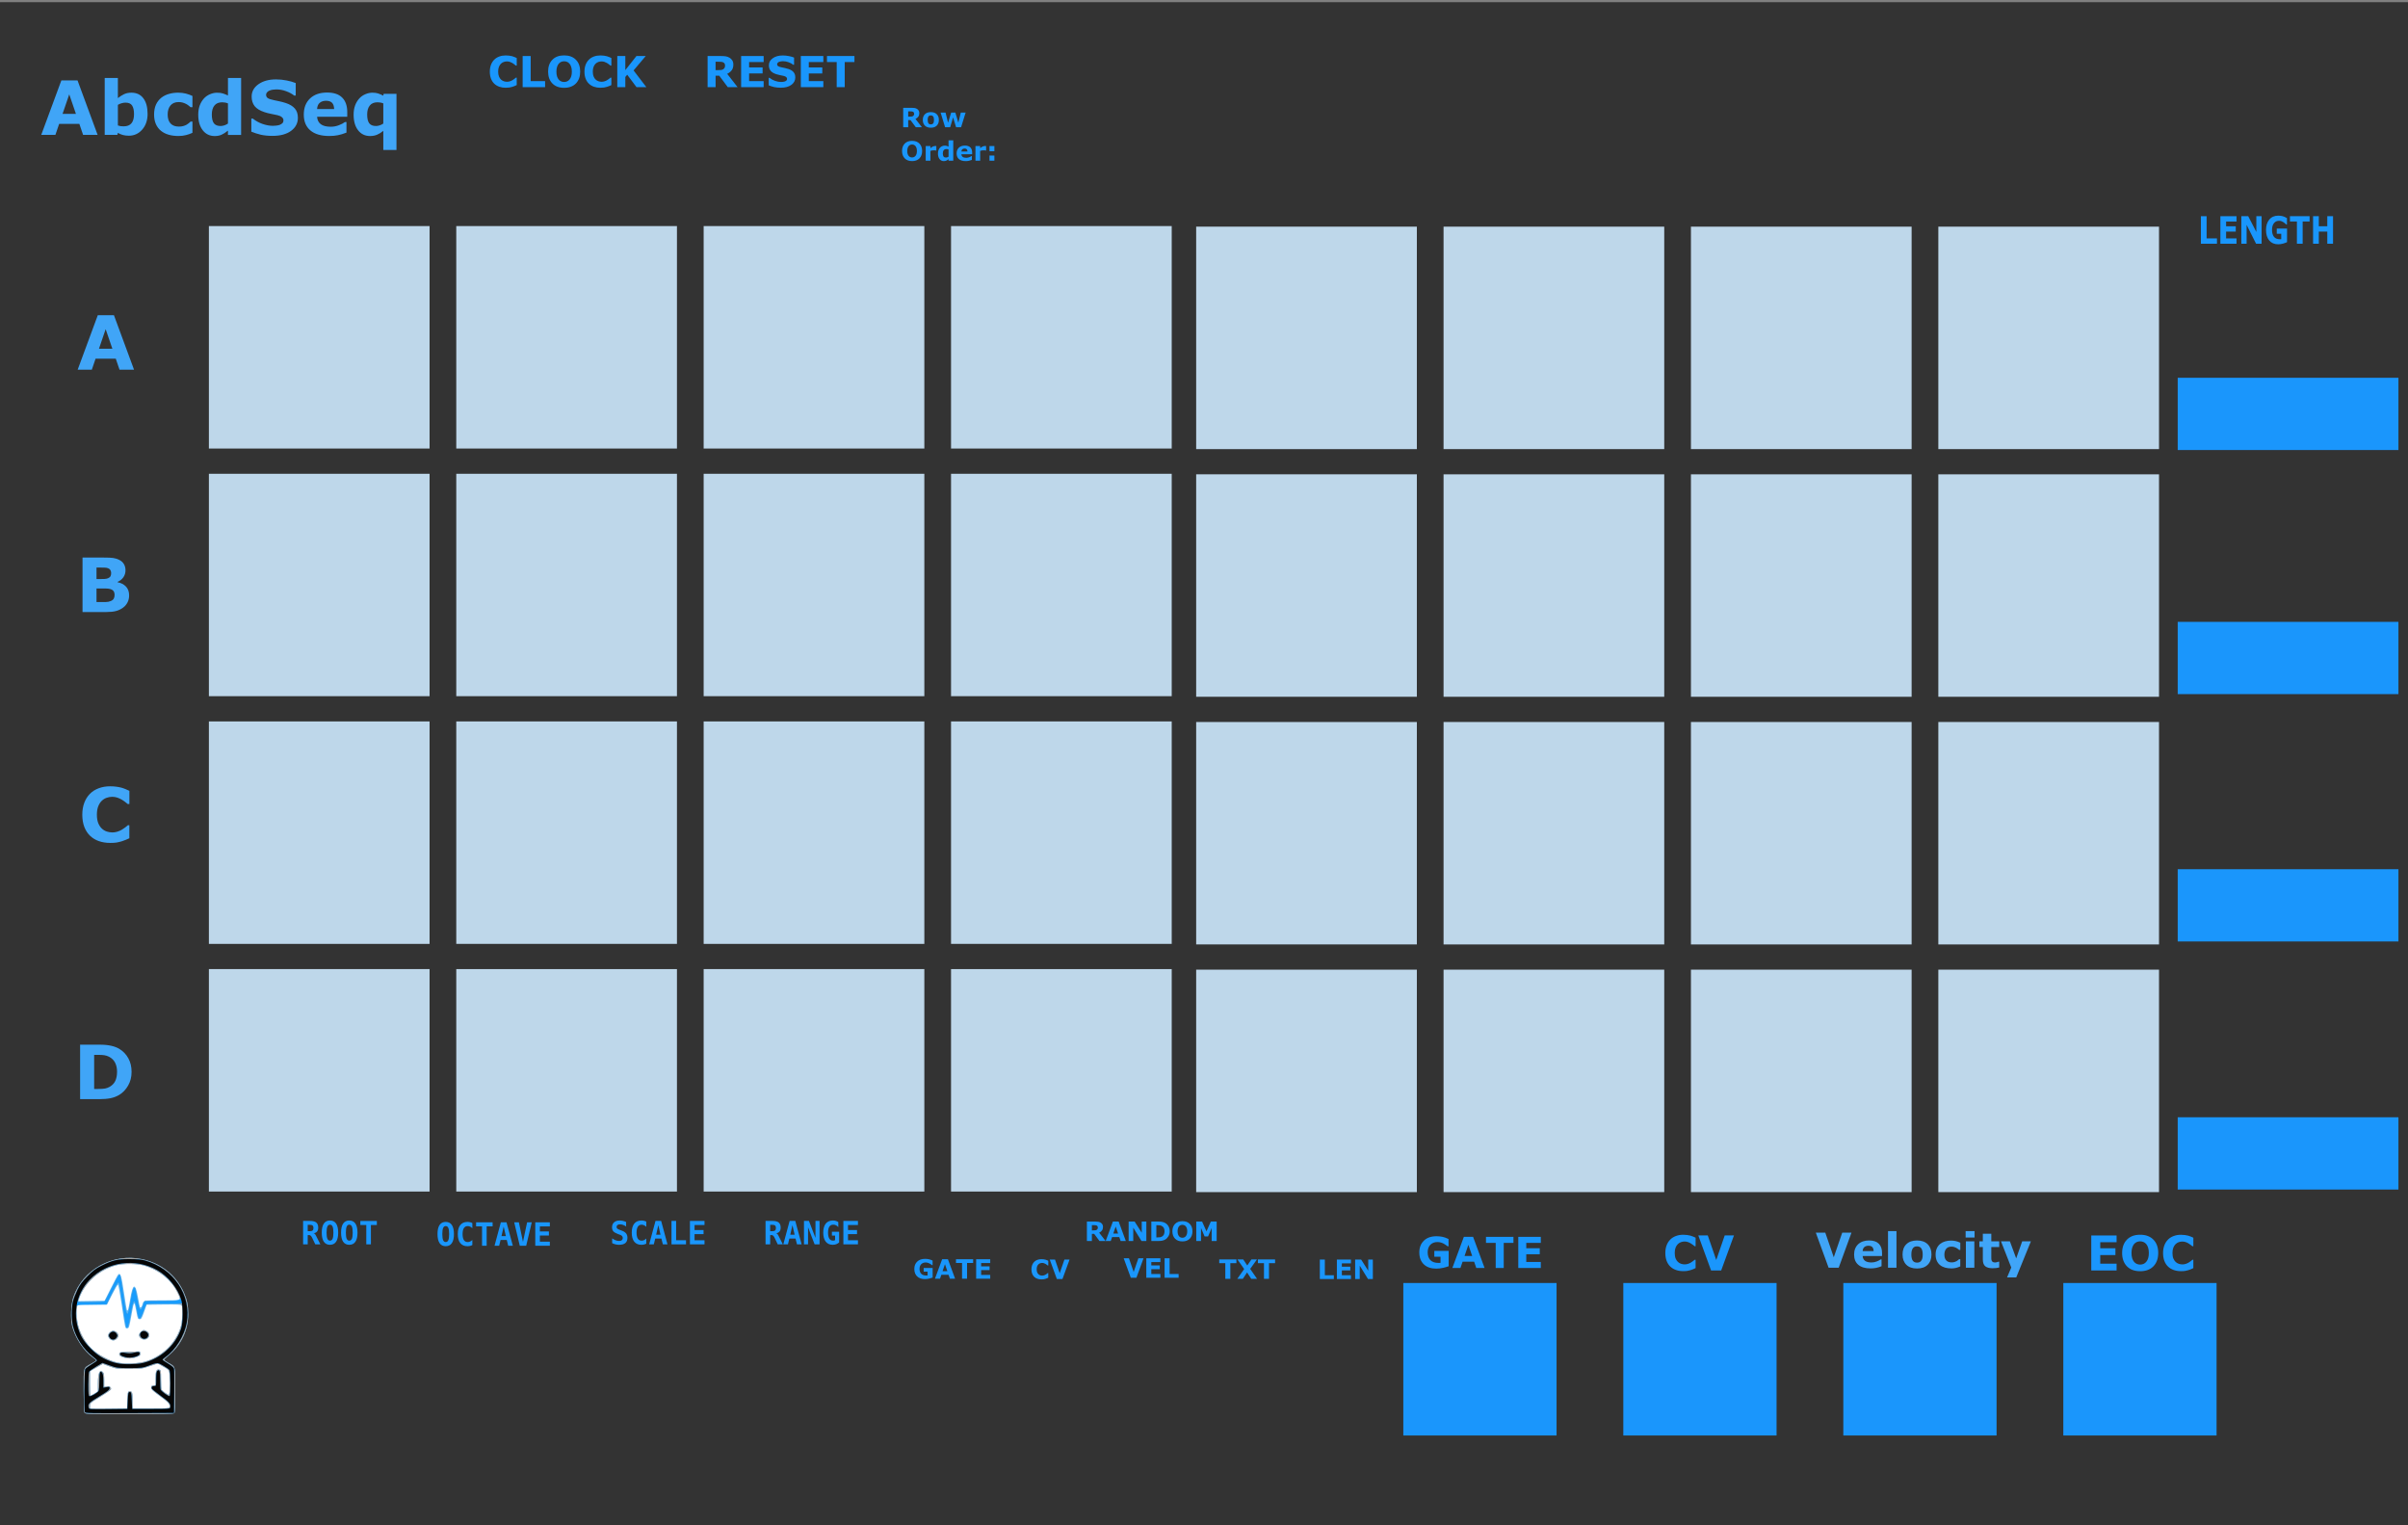 <?xml version="1.0" encoding="UTF-8" standalone="no"?>
<svg
   width="600"
   height="380"
   viewBox="0 0 158.75 100.542"
   version="1.1"
   id="svg12553"
   inkscape:version="1.3.2 (091e20e, 2023-11-25)"
   sodipodi:docname="AbcdSeq.svg"
   xmlns:inkscape="http://www.inkscape.org/namespaces/inkscape"
   xmlns:sodipodi="http://sodipodi.sourceforge.net/DTD/sodipodi-0.dtd"
   xmlns="http://www.w3.org/2000/svg"
   xmlns:svg="http://www.w3.org/2000/svg"
   xmlns:rdf="http://www.w3.org/1999/02/22-rdf-syntax-ns#"
   xmlns:cc="http://creativecommons.org/ns#"
   xmlns:dc="http://purl.org/dc/elements/1.1/">
  <rect x="0" y="0" width="158.75" height="100.542" fill="#808080" stroke="none"/>
  <defs
     id="defs12547" />
  <sodipodi:namedview
     id="base"
     pagecolor="#ffffff"
     bordercolor="#666666"
     borderopacity="1.0"
     inkscape:pageopacity="0.0"
     inkscape:pageshadow="2"
     inkscape:zoom="3.2136816"
     inkscape:cx="444.66135"
     inkscape:cy="204.74959"
     inkscape:document-units="px"
     inkscape:current-layer="layer1"
     showgrid="true"
     fit-margin-top="0"
     fit-margin-left="0"
     fit-margin-right="0"
     fit-margin-bottom="0"
     units="px"
     inkscape:window-width="1904"
     inkscape:window-height="1127"
     inkscape:window-x="1101"
     inkscape:window-y="439"
     inkscape:window-maximized="0"
     inkscape:snap-grids="false"
     showguides="false"
     inkscape:snap-others="false"
     inkscape:snap-nodes="false"
     inkscape:snap-global="false"
     inkscape:document-rotation="0"
     inkscape:showpageshadow="2"
     inkscape:pagecheckerboard="0"
     inkscape:deskcolor="#d1d1d1">
    <inkscape:grid
       type="xygrid"
       id="grid12870"
       originx="-20.373"
       originy="84.667"
       spacingy="1"
       spacingx="1"
       units="px"
       visible="true" />
  </sodipodi:namedview>
  <g
     inkscape:label="Layer 1"
     inkscape:groupmode="layer"
     id="layer1"
     transform="translate(-26.543,-161.307)">
    <path
       inkscape:connector-curvature="0"
       id="path33453"
       d="M 26.543,161.452 H 185.293 v 100.396 H 26.543 Z m 0,0"
       style="fill:#333333;fill-opacity:1;fill-rule:nonzero;stroke:none;stroke-width:0.372" />
    <path
       id="path2124-5-5-7-2-1-9"
       style="fill:#1a96fc;fill-opacity:1;stroke:none;stroke-width:0.169;stroke-miterlimit:4;stroke-dasharray:none;stroke-dashoffset:0;stroke-opacity:1"
       d="m 170.111,186.208 h 14.552 v 4.763 h -14.552 z" />
    <path
       id="path2124-5-5-7-2-1-9-2"
       style="fill:#1a96fc;fill-opacity:1;stroke:none;stroke-width:0.169;stroke-miterlimit:4;stroke-dasharray:none;stroke-dashoffset:0;stroke-opacity:1"
       d="m 170.111,202.297 h 14.552 v 4.763 h -14.552 z" />
    <path
       id="path2124-5-5-7-2-1-9-2-3"
       style="fill:#1a96fc;fill-opacity:1;stroke:none;stroke-width:0.169;stroke-miterlimit:4;stroke-dasharray:none;stroke-dashoffset:0;stroke-opacity:1"
       d="m 170.111,218.601 h 14.552 v 4.763 h -14.552 z" />
    <path
       id="path2124-5-5-7-2-1-9-2-3-9"
       style="fill:#1a96fc;fill-opacity:1;stroke:none;stroke-width:0.169;stroke-miterlimit:4;stroke-dasharray:none;stroke-dashoffset:0;stroke-opacity:1"
       d="m 170.111,234.952 h 14.552 v 4.763 h -14.552 z" />
    <path
       id="rect1298"
       style="fill:#bed7ea;fill-opacity:1;stroke:none;stroke-width:0.297;stroke-miterlimit:4;stroke-dasharray:none;stroke-dashoffset:0;stroke-opacity:1"
       d="m 40.314,176.21 h 14.549 v 14.663 H 40.314 Z" />
    <path
       id="rect1358"
       style="fill:#bed7ea;fill-opacity:1;stroke:none;stroke-width:0.297;stroke-miterlimit:4;stroke-dasharray:none;stroke-dashoffset:0;stroke-opacity:1"
       d="m 56.623,176.21 h 14.549 v 14.663 H 56.623 Z" />
    <path
       id="rect1440"
       style="fill:#bed7ea;fill-opacity:1;stroke:none;stroke-width:0.297;stroke-miterlimit:4;stroke-dasharray:none;stroke-dashoffset:0;stroke-opacity:1"
       d="m 72.932,176.21 h 14.549 v 14.663 H 72.932 Z" />
    <path
       id="rect1442"
       style="fill:#bed7ea;fill-opacity:1;stroke:none;stroke-width:0.297;stroke-miterlimit:4;stroke-dasharray:none;stroke-dashoffset:0;stroke-opacity:1"
       d="m 89.241,176.21 h 14.549 v 14.663 H 89.241 Z" />
    <g
       transform="matrix(0.59,0,0,0.599,15.569,97.673)"
       id="layer1-7"
       inkscape:label="Layer 1">
      <rect
         y="256.127"
         x="29.52"
         height="1.654"
         width="7.276"
         id="rect823"
         style="fill:#ffffff;fill-opacity:1;stroke:none;stroke-width:0.711;stroke-miterlimit:4;stroke-dasharray:none;stroke-opacity:1" />
      <rect
         y="256.573"
         x="28.644"
         height="0.512"
         width="9.08"
         id="rect821"
         style="fill:#ffffff;fill-opacity:1;stroke:none;stroke-width:0.177;stroke-miterlimit:4;stroke-dasharray:none;stroke-opacity:1" />
      <ellipse
         ry="5.87"
         rx="6.197"
         cy="250.787"
         cx="33.068"
         id="path817"
         style="fill:#ffffff;fill-opacity:1;stroke:none;stroke-width:0.295;stroke-miterlimit:4;stroke-dasharray:none;stroke-opacity:1" />
      <rect
         y="257.086"
         x="28.265"
         height="4.303"
         width="9.542"
         id="rect819"
         style="fill:#ffffff;fill-opacity:1;stroke:none;stroke-width:0.237;stroke-miterlimit:4;stroke-dasharray:none;stroke-opacity:1" />
      <path
         style="fill:#54b6fc;stroke-width:0.434"
         d="m 28.04,261.678 c -0.056,-0.105 -0.091,-1.053 -0.091,-2.469 0,-2.628 -0.065,-2.41 0.869,-2.923 0.298,-0.164 0.542,-0.323 0.542,-0.354 0,-0.031 -0.162,-0.168 -0.361,-0.306 -1.028,-0.712 -2.014,-2.178 -2.339,-3.476 -0.201,-0.804 -0.134,-2.391 0.135,-3.177 1.033,-3.025 4.386,-4.855 7.662,-4.182 2.136,0.439 3.833,1.772 4.691,3.685 0.362,0.807 0.484,1.414 0.482,2.393 -0.004,1.763 -0.804,3.401 -2.222,4.55 -0.255,0.206 -0.463,0.406 -0.463,0.444 0,0.038 0.189,0.176 0.419,0.308 0.881,0.502 0.816,0.261 0.816,3.029 0,1.777 -0.029,2.465 -0.106,2.542 -0.08,0.08 -1.316,0.106 -5.024,0.106 -4.772,0 -4.921,-0.006 -5.009,-0.171 z m 4.778,-1.341 c 0.02,-0.721 0.054,-0.913 0.172,-0.987 0.106,-0.067 0.185,-0.06 0.287,0.024 0.11,0.091 0.14,0.3 0.14,0.987 v 0.871 h 2.031 c 1.726,0 2.039,-0.019 2.082,-0.132 0.119,-0.309 -0.084,-0.549 -1.049,-1.236 -0.807,-0.575 -0.992,-0.748 -0.992,-0.926 0,-0.173 0.051,-0.224 0.243,-0.246 l 0.243,-0.028 v -0.727 c 0,-0.823 0.113,-1.085 0.426,-0.986 0.182,0.058 0.192,0.111 0.193,1.091 6.9e-4,0.567 0.031,1.072 0.066,1.123 0.107,0.154 0.691,0.569 0.801,0.569 0.073,0 0.102,-0.378 0.102,-1.309 0,-1.485 0.045,-1.383 -0.823,-1.868 l -0.514,-0.287 -0.896,0.299 c -0.87,0.29 -0.938,0.299 -2.308,0.299 -1.356,-2.1e-4 -1.442,-0.011 -2.178,-0.274 l -0.766,-0.274 -0.711,0.401 -0.711,0.401 v 1.351 c 0,0.743 0.023,1.351 0.05,1.351 0.028,0 0.226,-0.103 0.441,-0.229 l 0.391,-0.229 0.001,-0.896 c 0.002,-1.148 0.206,-1.601 0.562,-1.246 0.109,0.108 0.143,0.319 0.143,0.88 v 0.738 l 0.291,-0.047 c 0.315,-0.051 0.543,0.116 0.459,0.335 -0.026,0.068 -0.562,0.432 -1.192,0.81 -1.114,0.668 -1.145,0.695 -1.145,0.991 v 0.304 h 2.069 2.069 z m 2.265,-4.357 c 1.82,-0.609 3.301,-2.14 3.754,-3.881 0.142,-0.544 0.182,-2.033 0.061,-2.224 -0.055,-0.086 -0.514,-0.106 -1.993,-0.088 l -1.922,0.024 -0.286,0.794 c -0.25,0.695 -0.312,0.794 -0.495,0.794 -0.194,0 -0.22,-0.059 -0.362,-0.827 -0.233,-1.261 -0.264,-1.241 -0.55,0.35 -0.251,1.396 -0.283,1.491 -0.499,1.491 -0.209,0 -0.198,0.045 -0.591,-2.595 -0.18,-1.209 -0.367,-2.211 -0.415,-2.227 -0.049,-0.016 -0.346,0.477 -0.661,1.095 l -0.573,1.124 -1.65,0.024 -1.65,0.024 -0.06,0.318 c -0.101,0.538 0.021,1.633 0.256,2.31 0.481,1.383 1.462,2.473 2.839,3.154 1.07,0.529 1.688,0.657 2.999,0.618 0.871,-0.027 1.19,-0.075 1.799,-0.279 z m -2.582,-0.346 c -0.501,-0.142 -0.612,-0.231 -0.569,-0.456 0.028,-0.144 0.13,-0.166 0.868,-0.179 0.46,-0.008 0.975,-0.028 1.145,-0.044 0.276,-0.024 0.311,-0.006 0.335,0.202 0.023,0.197 -0.025,0.252 -0.329,0.374 -0.523,0.209 -0.966,0.241 -1.451,0.103 z m -1.642,-2.075 c -0.097,-0.097 -0.176,-0.256 -0.176,-0.353 0,-0.245 0.308,-0.529 0.573,-0.529 0.265,0 0.573,0.285 0.573,0.529 0,0.245 -0.308,0.529 -0.573,0.529 -0.121,0 -0.3,-0.079 -0.397,-0.176 z m 3.44,-0.088 c -0.233,-0.233 -0.223,-0.403 0.04,-0.665 0.244,-0.243 0.33,-0.26 0.605,-0.115 0.242,0.127 0.322,0.246 0.324,0.48 0.003,0.434 -0.637,0.632 -0.969,0.3 z m -1.151,-4.277 c 0.297,-1.786 0.576,-1.832 0.875,-0.145 0.098,0.551 0.197,1.021 0.221,1.045 0.083,0.083 0.212,-0.061 0.273,-0.303 0.117,-0.466 0.107,-0.464 2.177,-0.464 2.189,0 2.147,0.016 1.846,-0.665 -0.655,-1.482 -2.161,-2.712 -3.888,-3.177 -0.774,-0.209 -2.315,-0.214 -3.087,-0.011 -1.863,0.489 -3.434,1.84 -4.062,3.493 l -0.172,0.453 1.478,-0.024 1.478,-0.024 0.706,-1.385 c 0.388,-0.762 0.755,-1.435 0.816,-1.496 0.245,-0.245 0.364,0.125 0.643,1.997 0.152,1.018 0.297,1.885 0.322,1.926 0.103,0.166 0.193,-0.126 0.374,-1.219 z"
         id="path4012-8"
         inkscape:connector-curvature="0" />
      <path
         style="fill:#a0a0a0;stroke-width:0.434"
         d="m 28.04,261.678 c -0.056,-0.105 -0.091,-1.053 -0.091,-2.469 0,-2.628 -0.065,-2.41 0.869,-2.923 0.298,-0.164 0.542,-0.323 0.542,-0.354 0,-0.031 -0.162,-0.168 -0.361,-0.306 -1.028,-0.712 -2.014,-2.178 -2.339,-3.476 -0.201,-0.804 -0.134,-2.391 0.135,-3.177 1.033,-3.025 4.386,-4.855 7.662,-4.182 2.136,0.439 3.833,1.772 4.691,3.685 0.362,0.807 0.484,1.414 0.482,2.393 -0.004,1.763 -0.804,3.401 -2.222,4.55 -0.255,0.206 -0.463,0.406 -0.463,0.444 0,0.038 0.189,0.176 0.419,0.308 0.881,0.502 0.816,0.261 0.816,3.029 0,1.777 -0.029,2.465 -0.106,2.542 -0.08,0.08 -1.316,0.106 -5.024,0.106 -4.772,0 -4.921,-0.006 -5.009,-0.171 z m 4.778,-1.341 c 0.02,-0.721 0.054,-0.913 0.172,-0.987 0.106,-0.067 0.185,-0.06 0.287,0.024 0.11,0.091 0.14,0.3 0.14,0.987 v 0.871 h 2.031 c 1.726,0 2.039,-0.019 2.082,-0.132 0.119,-0.309 -0.084,-0.549 -1.049,-1.236 -0.807,-0.575 -0.992,-0.748 -0.992,-0.926 0,-0.173 0.051,-0.224 0.243,-0.246 l 0.243,-0.028 v -0.727 c 0,-0.823 0.113,-1.085 0.426,-0.986 0.182,0.058 0.192,0.111 0.193,1.091 6.9e-4,0.567 0.031,1.072 0.066,1.123 0.107,0.154 0.691,0.569 0.801,0.569 0.073,0 0.102,-0.378 0.102,-1.309 0,-1.485 0.045,-1.383 -0.823,-1.868 l -0.514,-0.287 -0.896,0.299 c -0.87,0.29 -0.938,0.299 -2.308,0.299 -1.356,-2.1e-4 -1.442,-0.011 -2.178,-0.274 l -0.766,-0.274 -0.711,0.401 -0.711,0.401 v 1.351 c 0,0.743 0.023,1.351 0.05,1.351 0.028,0 0.226,-0.103 0.441,-0.229 l 0.391,-0.229 0.001,-0.896 c 0.002,-1.148 0.206,-1.601 0.562,-1.246 0.109,0.108 0.143,0.319 0.143,0.88 v 0.738 l 0.291,-0.047 c 0.315,-0.051 0.543,0.116 0.459,0.335 -0.026,0.068 -0.562,0.432 -1.192,0.81 -1.114,0.668 -1.145,0.695 -1.145,0.991 v 0.304 h 2.069 2.069 z m 2.265,-4.357 c 1.404,-0.47 2.641,-1.501 3.294,-2.744 0.429,-0.817 0.595,-1.49 0.594,-2.407 -0.002,-1.268 0.206,-1.15 -2.032,-1.15 -1.443,0 -1.943,0.028 -1.996,0.11 -0.039,0.061 -0.191,0.427 -0.338,0.815 -0.382,1.01 -0.497,0.979 -0.708,-0.195 -0.249,-1.385 -0.37,-1.312 -0.675,0.409 -0.236,1.333 -0.338,1.629 -0.503,1.458 -0.044,-0.046 -0.224,-1.076 -0.399,-2.289 -0.378,-2.616 -0.375,-2.602 -0.516,-2.602 -0.061,0 -0.377,0.536 -0.703,1.191 l -0.593,1.191 h -1.627 -1.627 l -0.061,0.409 c -0.234,1.56 0.483,3.428 1.762,4.586 0.633,0.573 1.869,1.215 2.698,1.401 0.934,0.209 2.512,0.125 3.431,-0.182 z m -2.582,-0.346 c -0.501,-0.142 -0.612,-0.231 -0.569,-0.456 0.028,-0.144 0.13,-0.166 0.868,-0.179 0.46,-0.008 0.975,-0.028 1.145,-0.044 0.276,-0.024 0.311,-0.006 0.335,0.202 0.023,0.197 -0.025,0.252 -0.329,0.374 -0.523,0.209 -0.966,0.241 -1.451,0.103 z m -1.642,-2.075 c -0.097,-0.097 -0.176,-0.256 -0.176,-0.353 0,-0.245 0.308,-0.529 0.573,-0.529 0.265,0 0.573,0.285 0.573,0.529 0,0.245 -0.308,0.529 -0.573,0.529 -0.121,0 -0.3,-0.079 -0.397,-0.176 z m 3.44,-0.088 c -0.233,-0.233 -0.223,-0.403 0.04,-0.665 0.244,-0.243 0.33,-0.26 0.605,-0.115 0.242,0.127 0.322,0.246 0.324,0.48 0.003,0.434 -0.637,0.632 -0.969,0.3 z m -1.098,-4.102 c 0.212,-1.21 0.334,-1.553 0.495,-1.384 0.033,0.034 0.152,0.578 0.265,1.209 0.233,1.298 0.344,1.421 0.618,0.684 l 0.173,-0.463 h 1.973 c 1.085,0 1.992,-0.032 2.016,-0.07 0.08,-0.13 -0.357,-1.059 -0.774,-1.642 -0.728,-1.02 -1.982,-1.859 -3.316,-2.219 -0.774,-0.209 -2.315,-0.214 -3.087,-0.011 -1.085,0.285 -1.999,0.809 -2.786,1.596 -0.677,0.678 -1.199,1.509 -1.403,2.235 l -0.056,0.199 1.439,-9.8e-4 c 0.791,-6.2e-4 1.484,-0.031 1.539,-0.066 0.055,-0.035 0.422,-0.71 0.816,-1.498 0.672,-1.345 0.811,-1.547 0.929,-1.356 0.026,0.043 0.17,0.925 0.319,1.962 0.278,1.931 0.382,2.372 0.527,2.228 0.045,-0.045 0.185,-0.675 0.312,-1.402 z"
         id="path4010-0"
         inkscape:connector-curvature="0" />
      <path
         style="fill:#179cfd;stroke-width:0.434"
         d="m 28.084,261.621 c -0.093,-0.243 -0.061,-4.534 0.036,-4.715 0.049,-0.092 0.367,-0.329 0.706,-0.527 0.339,-0.198 0.616,-0.396 0.616,-0.441 0,-0.045 -0.225,-0.251 -0.501,-0.459 -1.007,-0.76 -1.863,-2.054 -2.183,-3.301 -0.176,-0.689 -0.179,-2.04 -0.005,-2.725 0.073,-0.289 0.298,-0.863 0.5,-1.275 0.293,-0.599 0.519,-0.902 1.124,-1.507 0.628,-0.628 0.899,-0.827 1.594,-1.168 1.207,-0.593 1.759,-0.719 3.131,-0.714 0.807,0.002 1.312,0.05 1.705,0.157 3.201,0.88 5.195,3.814 4.654,6.848 -0.248,1.393 -1.242,2.983 -2.337,3.742 -0.199,0.138 -0.361,0.283 -0.361,0.323 0,0.04 0.277,0.234 0.617,0.432 0.393,0.23 0.634,0.431 0.664,0.555 0.026,0.107 0.036,1.247 0.023,2.532 l -0.025,2.337 -4.951,0.022 c -4.458,0.021 -4.956,0.008 -5.005,-0.117 z m 4.797,-1.272 c 0.041,-0.853 0.058,-0.926 0.22,-0.926 0.162,0 0.18,0.073 0.22,0.926 l 0.044,0.926 h 2.115 c 1.979,0 2.117,-0.011 2.146,-0.161 0.074,-0.385 -0.088,-0.582 -1.039,-1.263 -0.532,-0.381 -0.989,-0.746 -1.015,-0.811 -0.071,-0.177 0.026,-0.279 0.267,-0.279 0.212,0 0.215,-0.011 0.215,-0.783 0,-0.578 0.034,-0.811 0.128,-0.89 0.248,-0.205 0.313,-0.006 0.313,0.965 0,0.527 0.024,1.02 0.053,1.096 0.076,0.197 0.896,0.781 1.003,0.715 0.137,-0.085 0.118,-2.71 -0.02,-2.883 -0.061,-0.076 -0.366,-0.285 -0.679,-0.465 -0.638,-0.367 -0.665,-0.367 -1.68,0.011 -0.62,0.23 -0.749,0.246 -2.073,0.248 -1.368,0.002 -1.436,-0.006 -2.23,-0.283 l -0.819,-0.286 -0.707,0.411 c -0.389,0.226 -0.745,0.481 -0.791,0.567 -0.046,0.086 -0.083,0.715 -0.083,1.399 0,0.998 0.025,1.253 0.126,1.292 0.157,0.06 0.906,-0.369 1.022,-0.587 0.047,-0.088 0.086,-0.578 0.086,-1.088 0,-0.958 0.09,-1.207 0.322,-0.89 0.077,0.105 0.119,0.42 0.119,0.896 v 0.734 l 0.361,-0.058 c 0.341,-0.055 0.359,-0.047 0.331,0.15 -0.023,0.161 -0.281,0.355 -1.149,0.866 -1.146,0.674 -1.302,0.842 -1.171,1.254 0.052,0.163 0.145,0.169 2.186,0.147 l 2.132,-0.024 z m 2.161,-4.262 c 1.77,-0.58 3.168,-1.903 3.761,-3.559 0.192,-0.537 0.328,-2.182 0.217,-2.624 l -0.057,-0.226 h -1.977 c -1.485,0 -1.995,0.027 -2.049,0.11 -0.039,0.06 -0.191,0.427 -0.338,0.815 -0.382,1.01 -0.497,0.979 -0.708,-0.195 -0.249,-1.385 -0.37,-1.312 -0.675,0.409 -0.236,1.333 -0.338,1.629 -0.503,1.458 -0.044,-0.046 -0.224,-1.076 -0.399,-2.289 -0.378,-2.616 -0.375,-2.602 -0.516,-2.602 -0.061,0 -0.377,0.536 -0.703,1.191 l -0.593,1.191 h -1.629 c -1.902,0 -1.811,-0.05 -1.811,0.994 0,0.804 0.255,1.837 0.633,2.561 0.424,0.814 1.61,1.96 2.461,2.378 1.097,0.54 1.794,0.687 3.08,0.65 0.893,-0.024 1.237,-0.075 1.808,-0.262 z m -2.425,-0.514 c -0.479,-0.107 -0.704,-0.288 -0.55,-0.441 0.076,-0.077 0.232,-0.081 0.586,-0.016 0.357,0.065 0.6,0.057 0.936,-0.029 0.482,-0.123 0.615,-0.099 0.615,0.114 0,0.289 -0.958,0.514 -1.587,0.373 z m -1.706,-2.087 c -0.19,-0.21 -0.185,-0.394 0.015,-0.575 0.233,-0.211 0.518,-0.18 0.685,0.074 0.134,0.204 0.134,0.237 0,0.441 -0.172,0.262 -0.492,0.289 -0.7,0.059 z m 3.422,-0.141 c -0.271,-0.414 0.199,-0.82 0.626,-0.54 0.247,0.162 0.279,0.415 0.078,0.616 -0.208,0.208 -0.541,0.172 -0.703,-0.076 z m -1.138,-3.976 c 0.212,-1.21 0.334,-1.553 0.495,-1.384 0.033,0.034 0.152,0.578 0.265,1.209 0.233,1.298 0.344,1.421 0.618,0.685 l 0.172,-0.461 2.001,-0.024 c 2.353,-0.028 2.281,0.016 1.724,-1.058 -0.43,-0.828 -1.435,-1.853 -2.28,-2.322 -3.036,-1.688 -6.967,-0.617 -8.491,2.311 -0.206,0.395 -0.374,0.822 -0.374,0.948 v 0.229 l 1.433,-9.7e-4 c 0.788,-6e-4 1.478,-0.031 1.533,-0.066 0.055,-0.035 0.422,-0.71 0.816,-1.498 0.672,-1.344 0.811,-1.547 0.929,-1.356 0.026,0.043 0.17,0.925 0.319,1.962 0.278,1.931 0.382,2.372 0.527,2.228 0.045,-0.045 0.185,-0.675 0.312,-1.402 z"
         id="path4008-4"
         inkscape:connector-curvature="0" />
      <path
         style="fill:#050505;fill-opacity:1;stroke-width:0.434"
         d="m 28.084,261.621 c -0.093,-0.243 -0.061,-4.534 0.036,-4.715 0.049,-0.092 0.367,-0.329 0.706,-0.527 0.339,-0.198 0.616,-0.396 0.616,-0.441 0,-0.045 -0.225,-0.251 -0.501,-0.459 -1.007,-0.76 -1.863,-2.054 -2.183,-3.301 -0.176,-0.689 -0.179,-2.04 -0.005,-2.725 0.073,-0.289 0.298,-0.863 0.5,-1.275 0.293,-0.599 0.519,-0.902 1.124,-1.507 0.628,-0.628 0.899,-0.827 1.594,-1.168 1.207,-0.593 1.759,-0.719 3.131,-0.714 0.807,0.002 1.312,0.05 1.705,0.157 3.201,0.88 5.195,3.814 4.654,6.848 -0.248,1.393 -1.242,2.983 -2.337,3.742 -0.199,0.138 -0.361,0.283 -0.361,0.323 0,0.04 0.277,0.234 0.617,0.432 0.393,0.23 0.634,0.431 0.664,0.555 0.026,0.107 0.036,1.247 0.023,2.532 l -0.025,2.337 -4.951,0.022 c -4.458,0.021 -4.956,0.008 -5.005,-0.117 z m 4.797,-1.272 c 0.041,-0.853 0.058,-0.926 0.22,-0.926 0.162,0 0.18,0.073 0.22,0.926 l 0.044,0.926 h 2.115 c 1.979,0 2.117,-0.011 2.146,-0.161 0.074,-0.385 -0.088,-0.582 -1.039,-1.263 -0.532,-0.381 -0.989,-0.746 -1.015,-0.811 -0.071,-0.177 0.026,-0.279 0.267,-0.279 0.212,0 0.215,-0.011 0.215,-0.783 0,-0.578 0.034,-0.811 0.128,-0.89 0.248,-0.205 0.313,-0.006 0.313,0.965 0,0.527 0.024,1.02 0.053,1.096 0.076,0.197 0.896,0.781 1.003,0.715 0.137,-0.085 0.118,-2.71 -0.02,-2.883 -0.061,-0.076 -0.366,-0.285 -0.679,-0.465 -0.638,-0.367 -0.665,-0.367 -1.68,0.011 -0.62,0.23 -0.749,0.246 -2.073,0.248 -1.368,0.002 -1.436,-0.006 -2.23,-0.283 l -0.819,-0.286 -0.707,0.411 c -0.389,0.226 -0.745,0.481 -0.791,0.567 -0.046,0.086 -0.083,0.715 -0.083,1.399 0,0.998 0.025,1.253 0.126,1.292 0.157,0.06 0.906,-0.369 1.022,-0.587 0.047,-0.088 0.086,-0.578 0.086,-1.088 0,-0.958 0.09,-1.207 0.322,-0.89 0.077,0.105 0.119,0.42 0.119,0.896 v 0.734 l 0.361,-0.058 c 0.341,-0.055 0.359,-0.047 0.331,0.15 -0.023,0.161 -0.281,0.355 -1.149,0.866 -1.146,0.674 -1.302,0.842 -1.171,1.254 0.052,0.163 0.145,0.169 2.186,0.147 l 2.132,-0.024 z m 2.161,-4.262 c 1.798,-0.589 3.232,-1.974 3.805,-3.675 0.213,-0.633 0.222,-2.367 0.016,-3.1 -0.357,-1.268 -1.453,-2.621 -2.673,-3.299 -2.478,-1.377 -5.597,-0.959 -7.542,1.011 -1.634,1.655 -2.028,4.114 -0.994,6.203 0.444,0.898 1.577,2.017 2.501,2.471 1.097,0.54 1.794,0.687 3.08,0.65 0.893,-0.024 1.237,-0.076 1.808,-0.262 z m -2.425,-0.514 c -0.479,-0.107 -0.704,-0.288 -0.55,-0.441 0.076,-0.077 0.232,-0.081 0.586,-0.016 0.357,0.065 0.6,0.057 0.936,-0.029 0.482,-0.123 0.615,-0.099 0.615,0.114 0,0.289 -0.958,0.514 -1.587,0.373 z m -1.706,-2.087 c -0.19,-0.21 -0.185,-0.394 0.015,-0.575 0.233,-0.211 0.518,-0.18 0.685,0.074 0.134,0.204 0.134,0.237 0,0.441 -0.172,0.262 -0.492,0.289 -0.7,0.059 z m 3.422,-0.141 c -0.271,-0.414 0.199,-0.82 0.626,-0.54 0.247,0.162 0.279,0.415 0.078,0.616 -0.208,0.208 -0.541,0.172 -0.703,-0.076 z"
         id="path4006-5"
         inkscape:connector-curvature="0" />
    </g>
    <g
       aria-label="ROOT"
       style="font-style:normal;font-variant:normal;font-weight:bold;font-stretch:normal;font-size:2.117px;line-height:1.25;font-family:monospace;-inkscape-font-specification:'monospace, Bold';font-variant-ligatures:normal;font-variant-caps:normal;font-variant-numeric:normal;font-feature-settings:normal;text-align:start;letter-spacing:0px;word-spacing:0px;writing-mode:lr-tb;text-anchor:start;fill:#1996fc;fill-opacity:1;stroke:none;stroke-width:0.265"
       id="text920"
       transform="translate(1.058,-1.058)">
      <path
         d="m 46.163,243.657 q 0.045,0.009 0.079,0.043 0.034,0.033 0.083,0.13 l 0.279,0.555 h -0.335 l -0.186,-0.39 q -0.008,-0.017 -0.022,-0.045 -0.082,-0.175 -0.192,-0.175 h -0.097 v 0.61 h -0.305 v -1.543 h 0.44 q 0.298,0 0.427,0.105 0.13,0.105 0.13,0.343 0,0.159 -0.078,0.253 -0.078,0.094 -0.223,0.113 z m -0.392,-0.558 v 0.421 h 0.144 q 0.125,0 0.179,-0.049 0.055,-0.05 0.055,-0.162 0,-0.113 -0.054,-0.161 -0.054,-0.049 -0.18,-0.049 z"
         style="font-style:normal;font-variant:normal;font-weight:bold;font-stretch:normal;font-size:2.117px;font-family:monospace;-inkscape-font-specification:'monospace, Bold';font-variant-ligatures:normal;font-variant-caps:normal;font-variant-numeric:normal;font-feature-settings:normal;text-align:start;writing-mode:lr-tb;text-anchor:start;fill:#1996fc;fill-opacity:1;stroke-width:0.265"
         id="path1002"
         inkscape:connector-curvature="0" />
      <path
         d="m 47.239,243.089 q -0.117,0 -0.171,0.125 -0.054,0.124 -0.054,0.402 0,0.277 0.054,0.402 0.054,0.124 0.171,0.124 0.118,0 0.172,-0.124 0.054,-0.125 0.054,-0.402 0,-0.278 -0.054,-0.402 -0.054,-0.125 -0.172,-0.125 z m -0.542,0.527 q 0,-0.396 0.136,-0.598 0.137,-0.203 0.405,-0.203 0.269,0 0.405,0.203 0.137,0.203 0.137,0.598 0,0.395 -0.137,0.597 -0.136,0.203 -0.405,0.203 -0.268,0 -0.405,-0.203 -0.136,-0.203 -0.136,-0.597 z"
         style="font-style:normal;font-variant:normal;font-weight:bold;font-stretch:normal;font-size:2.117px;font-family:monospace;-inkscape-font-specification:'monospace, Bold';font-variant-ligatures:normal;font-variant-caps:normal;font-variant-numeric:normal;font-feature-settings:normal;text-align:start;writing-mode:lr-tb;text-anchor:start;fill:#1996fc;fill-opacity:1;stroke-width:0.265"
         id="path1004"
         inkscape:connector-curvature="0" />
      <path
         d="m 48.512,243.089 q -0.117,0 -0.171,0.125 -0.054,0.124 -0.054,0.402 0,0.277 0.054,0.402 0.054,0.124 0.171,0.124 0.118,0 0.172,-0.124 0.054,-0.125 0.054,-0.402 0,-0.278 -0.054,-0.402 -0.054,-0.125 -0.172,-0.125 z m -0.542,0.527 q 0,-0.396 0.136,-0.598 0.137,-0.203 0.405,-0.203 0.269,0 0.405,0.203 0.137,0.203 0.137,0.598 0,0.395 -0.137,0.597 -0.136,0.203 -0.405,0.203 -0.268,0 -0.405,-0.203 -0.136,-0.203 -0.136,-0.597 z"
         style="font-style:normal;font-variant:normal;font-weight:bold;font-stretch:normal;font-size:2.117px;font-family:monospace;-inkscape-font-specification:'monospace, Bold';font-variant-ligatures:normal;font-variant-caps:normal;font-variant-numeric:normal;font-feature-settings:normal;text-align:start;writing-mode:lr-tb;text-anchor:start;fill:#1996fc;fill-opacity:1;stroke-width:0.265"
         id="path1006"
         inkscape:connector-curvature="0" />
      <path
         d="m 49.938,244.386 h -0.305 v -1.276 h -0.392 v -0.267 h 1.088 v 0.267 h -0.392 z"
         style="font-style:normal;font-variant:normal;font-weight:bold;font-stretch:normal;font-size:2.117px;font-family:monospace;-inkscape-font-specification:'monospace, Bold';font-variant-ligatures:normal;font-variant-caps:normal;font-variant-numeric:normal;font-feature-settings:normal;text-align:start;writing-mode:lr-tb;text-anchor:start;fill:#1996fc;fill-opacity:1;stroke-width:0.265"
         id="path1008"
         inkscape:connector-curvature="0" />
    </g>
    <g
       aria-label="SCALE"
       style="font-style:normal;font-variant:normal;font-weight:bold;font-stretch:normal;font-size:2.117px;line-height:1.25;font-family:monospace;-inkscape-font-specification:'monospace, Bold';font-variant-ligatures:normal;font-variant-caps:normal;font-variant-numeric:normal;font-feature-settings:normal;text-align:start;letter-spacing:0px;word-spacing:0px;writing-mode:lr-tb;text-anchor:start;fill:#1996fc;fill-opacity:1;stroke:none;stroke-width:0.265"
       id="text924"
       transform="translate(13.229,-1.058)">
      <path
         d="m 54.058,243.709 q -0.23,-0.088 -0.312,-0.184 -0.082,-0.097 -0.082,-0.26 0,-0.21 0.134,-0.33 0.134,-0.12 0.369,-0.12 0.106,0 0.213,0.025 0.106,0.024 0.211,0.071 v 0.298 q -0.098,-0.069 -0.199,-0.105 -0.101,-0.036 -0.201,-0.036 -0.111,0 -0.169,0.044 -0.059,0.044 -0.059,0.127 0,0.064 0.042,0.106 0.043,0.041 0.18,0.092 l 0.131,0.05 q 0.186,0.068 0.274,0.181 0.088,0.113 0.088,0.284 0,0.234 -0.138,0.349 -0.137,0.115 -0.417,0.115 -0.115,0 -0.23,-0.028 -0.115,-0.027 -0.222,-0.081 v -0.315 q 0.122,0.087 0.236,0.129 0.115,0.042 0.226,0.042 0.113,0 0.175,-0.051 0.062,-0.052 0.062,-0.144 0,-0.069 -0.041,-0.121 -0.041,-0.053 -0.12,-0.083 z"
         id="path991"
         inkscape:connector-curvature="0" />
      <path
         d="m 55.922,244.341 q -0.072,0.037 -0.152,0.056 -0.08,0.019 -0.167,0.019 -0.312,0 -0.476,-0.206 -0.164,-0.206 -0.164,-0.594 0,-0.39 0.164,-0.595 0.164,-0.206 0.476,-0.206 0.088,0 0.168,0.019 0.081,0.019 0.151,0.056 v 0.339 q -0.079,-0.072 -0.153,-0.105 -0.073,-0.034 -0.152,-0.034 -0.167,0 -0.253,0.133 -0.085,0.132 -0.085,0.394 0,0.26 0.085,0.394 0.086,0.132 0.253,0.132 0.079,0 0.152,-0.033 0.074,-0.034 0.153,-0.106 z"
         id="path993"
         inkscape:connector-curvature="0" />
      <path
         d="m 56.714,243.122 -0.144,0.631 h 0.288 z m -0.186,-0.279 h 0.373 l 0.417,1.543 h -0.305 l -0.095,-0.381 H 56.51 l -0.093,0.381 h -0.305 z"
         id="path995"
         inkscape:connector-curvature="0" />
      <path
         d="m 57.583,244.386 v -1.543 h 0.305 v 1.274 h 0.652 v 0.269 z"
         id="path997"
         inkscape:connector-curvature="0" />
      <path
         d="m 59.759,244.386 h -0.961 v -1.543 h 0.961 v 0.269 h -0.656 v 0.333 h 0.594 v 0.269 h -0.594 v 0.404 h 0.656 z"
         id="path999"
         inkscape:connector-curvature="0" />
    </g>
    <g
       aria-label="RANGE"
       style="font-style:normal;font-variant:normal;font-weight:bold;font-stretch:normal;font-size:2.117px;line-height:1.25;font-family:monospace;-inkscape-font-specification:'monospace, Bold';font-variant-ligatures:normal;font-variant-caps:normal;font-variant-numeric:normal;font-feature-settings:normal;text-align:start;letter-spacing:0px;word-spacing:0px;writing-mode:lr-tb;text-anchor:start;fill:#1996fc;fill-opacity:1;stroke:none;stroke-width:0.265"
       id="text928"
       transform="translate(13.82,-1.058)">
      <path
         d="m 63.89,243.657 q 0.045,0.009 0.079,0.043 0.034,0.033 0.083,0.13 l 0.279,0.555 H 63.995 l -0.186,-0.39 q -0.008,-0.017 -0.022,-0.045 -0.082,-0.175 -0.192,-0.175 h -0.097 v 0.61 h -0.305 v -1.543 h 0.44 q 0.298,0 0.427,0.105 0.13,0.105 0.13,0.343 0,0.159 -0.078,0.253 -0.078,0.094 -0.223,0.113 z m -0.392,-0.558 v 0.421 h 0.144 q 0.125,0 0.179,-0.049 0.055,-0.05 0.055,-0.162 0,-0.113 -0.054,-0.161 -0.054,-0.049 -0.18,-0.049 z"
         id="path980"
         inkscape:connector-curvature="0" />
      <path
         d="m 64.966,243.122 -0.144,0.631 h 0.288 z m -0.186,-0.279 h 0.373 l 0.417,1.543 h -0.305 l -0.095,-0.381 h -0.408 l -0.093,0.381 h -0.305 z"
         id="path982"
         inkscape:connector-curvature="0" />
      <path
         d="m 65.726,242.843 h 0.328 l 0.43,1.121 v -1.121 h 0.269 v 1.543 h -0.326 l -0.432,-1.121 v 1.121 h -0.269 z"
         id="path984"
         inkscape:connector-curvature="0" />
      <path
         d="m 67.777,244.107 v -0.295 h -0.209 v -0.256 h 0.475 v 0.707 q -0.088,0.075 -0.194,0.115 -0.105,0.038 -0.226,0.038 -0.3,0 -0.463,-0.208 -0.163,-0.209 -0.163,-0.592 0,-0.39 0.164,-0.595 0.165,-0.206 0.476,-0.206 0.093,0 0.183,0.027 0.09,0.026 0.168,0.075 v 0.338 q -0.064,-0.083 -0.148,-0.124 -0.083,-0.042 -0.182,-0.042 -0.174,0 -0.259,0.131 -0.086,0.13 -0.086,0.396 0,0.257 0.083,0.392 0.083,0.134 0.241,0.134 0.048,0 0.083,-0.008 0.035,-0.009 0.057,-0.027 z"
         id="path986"
         inkscape:connector-curvature="0" />
      <path
         d="m 69.284,244.386 h -0.961 v -1.543 h 0.961 v 0.269 h -0.656 v 0.333 h 0.594 v 0.269 h -0.594 v 0.404 h 0.656 z"
         id="path988"
         inkscape:connector-curvature="0" />
    </g>
    <g
       aria-label="OCTAVE"
       style="font-style:normal;font-variant:normal;font-weight:bold;font-stretch:normal;font-size:2.117px;line-height:1.25;font-family:monospace;-inkscape-font-specification:'monospace, Bold';font-variant-ligatures:normal;font-variant-caps:normal;font-variant-numeric:normal;font-feature-settings:normal;text-align:start;letter-spacing:0px;word-spacing:0px;writing-mode:lr-tb;text-anchor:start;fill:#1996fc;fill-opacity:1;stroke:none;stroke-width:0.265"
       id="text2362">
      <path
         d="m 55.928,242.123 q -0.117,0 -0.171,0.125 -0.054,0.124 -0.054,0.402 0,0.277 0.054,0.402 0.054,0.124 0.171,0.124 0.118,0 0.172,-0.124 0.054,-0.125 0.054,-0.402 0,-0.278 -0.054,-0.402 -0.054,-0.125 -0.172,-0.125 z m -0.542,0.527 q 0,-0.396 0.136,-0.598 0.137,-0.203 0.405,-0.203 0.269,0 0.405,0.203 0.137,0.203 0.137,0.598 0,0.395 -0.137,0.597 -0.136,0.203 -0.405,0.203 -0.268,0 -0.405,-0.203 -0.136,-0.203 -0.136,-0.597 z"
         style="font-style:normal;font-variant:normal;font-weight:bold;font-stretch:normal;font-size:2.117px;font-family:monospace;-inkscape-font-specification:'monospace, Bold';font-variant-ligatures:normal;font-variant-caps:normal;font-variant-numeric:normal;font-feature-settings:normal;text-align:start;writing-mode:lr-tb;text-anchor:start;fill:#1996fc;fill-opacity:1;stroke-width:0.265"
         id="path2494" />
      <path
         d="m 57.682,243.376 q -0.072,0.037 -0.152,0.056 -0.08,0.019 -0.167,0.019 -0.312,0 -0.476,-0.206 -0.164,-0.206 -0.164,-0.594 0,-0.39 0.164,-0.595 0.164,-0.206 0.476,-0.206 0.088,0 0.168,0.019 0.081,0.019 0.151,0.056 v 0.339 q -0.079,-0.072 -0.153,-0.105 -0.073,-0.034 -0.152,-0.034 -0.167,0 -0.253,0.133 -0.085,0.132 -0.085,0.394 0,0.26 0.085,0.394 0.086,0.132 0.253,0.132 0.079,0 0.152,-0.033 0.074,-0.034 0.153,-0.106 z"
         style="font-style:normal;font-variant:normal;font-weight:bold;font-stretch:normal;font-size:2.117px;font-family:monospace;-inkscape-font-specification:'monospace, Bold';font-variant-ligatures:normal;font-variant-caps:normal;font-variant-numeric:normal;font-feature-settings:normal;text-align:start;writing-mode:lr-tb;text-anchor:start;fill:#1996fc;fill-opacity:1;stroke-width:0.265"
         id="path2496" />
      <path
         d="m 58.627,243.42 h -0.305 v -1.276 h -0.392 v -0.267 h 1.088 v 0.267 h -0.392 z"
         style="font-style:normal;font-variant:normal;font-weight:bold;font-stretch:normal;font-size:2.117px;font-family:monospace;-inkscape-font-specification:'monospace, Bold';font-variant-ligatures:normal;font-variant-caps:normal;font-variant-numeric:normal;font-feature-settings:normal;text-align:start;writing-mode:lr-tb;text-anchor:start;fill:#1996fc;fill-opacity:1;stroke-width:0.265"
         id="path2498" />
      <path
         d="m 59.748,242.156 -0.144,0.631 h 0.288 z m -0.186,-0.279 h 0.373 l 0.417,1.543 h -0.305 l -0.095,-0.381 h -0.408 l -0.093,0.381 h -0.305 z"
         style="font-style:normal;font-variant:normal;font-weight:bold;font-stretch:normal;font-size:2.117px;font-family:monospace;-inkscape-font-specification:'monospace, Bold';font-variant-ligatures:normal;font-variant-caps:normal;font-variant-numeric:normal;font-feature-settings:normal;text-align:start;writing-mode:lr-tb;text-anchor:start;fill:#1996fc;fill-opacity:1;stroke-width:0.265"
         id="path2500" />
      <path
         d="m 61.021,243.166 0.272,-1.289 h 0.307 l -0.367,1.543 h -0.423 l -0.367,-1.543 h 0.307 z"
         style="font-style:normal;font-variant:normal;font-weight:bold;font-stretch:normal;font-size:2.117px;font-family:monospace;-inkscape-font-specification:'monospace, Bold';font-variant-ligatures:normal;font-variant-caps:normal;font-variant-numeric:normal;font-feature-settings:normal;text-align:start;writing-mode:lr-tb;text-anchor:start;fill:#1996fc;fill-opacity:1;stroke-width:0.265"
         id="path2502" />
      <path
         d="m 62.792,243.42 h -0.961 v -1.543 h 0.961 v 0.269 h -0.656 v 0.333 h 0.594 v 0.269 h -0.594 v 0.404 h 0.656 z"
         style="font-style:normal;font-variant:normal;font-weight:bold;font-stretch:normal;font-size:2.117px;font-family:monospace;-inkscape-font-specification:'monospace, Bold';font-variant-ligatures:normal;font-variant-caps:normal;font-variant-numeric:normal;font-feature-settings:normal;text-align:start;writing-mode:lr-tb;text-anchor:start;fill:#1996fc;fill-opacity:1;stroke-width:0.265"
         id="path2504" />
    </g>
    <g
       aria-label="CLOCK"
       id="text481"
       style="font-style:normal;font-variant:normal;font-weight:bold;font-stretch:normal;font-size:2.822px;line-height:1.25;font-family:sans-serif;-inkscape-font-specification:'sans-serif, Bold';font-variant-ligatures:normal;font-variant-caps:normal;font-variant-numeric:normal;font-variant-east-asian:normal;fill:#1996fc;fill-opacity:1;stroke:none;stroke-width:0.265"
       transform="translate(25.12,-10.004)">
      <path
         d="m 34.762,177.096 q -0.229,0 -0.423,-0.068 -0.193,-0.068 -0.332,-0.201 -0.139,-0.134 -0.216,-0.333 -0.076,-0.2 -0.076,-0.462 0,-0.244 0.073,-0.442 0.073,-0.198 0.212,-0.34 0.134,-0.136 0.331,-0.211 0.198,-0.074 0.433,-0.074 0.13,0 0.233,0.015 0.105,0.014 0.193,0.037 0.092,0.026 0.167,0.059 0.076,0.032 0.132,0.059 v 0.497 h -0.061 q -0.039,-0.033 -0.098,-0.079 -0.058,-0.045 -0.132,-0.09 -0.076,-0.044 -0.164,-0.074 -0.088,-0.03 -0.189,-0.03 -0.112,0 -0.212,0.036 -0.101,0.035 -0.186,0.116 -0.081,0.079 -0.132,0.208 -0.05,0.13 -0.05,0.314 0,0.193 0.054,0.322 0.055,0.13 0.138,0.204 0.084,0.076 0.187,0.109 0.103,0.032 0.204,0.032 0.096,0 0.19,-0.029 0.095,-0.029 0.175,-0.079 0.068,-0.04 0.125,-0.085 0.058,-0.045 0.095,-0.079 h 0.055 v 0.491 q -0.077,0.034 -0.147,0.065 -0.07,0.03 -0.147,0.052 -0.101,0.029 -0.189,0.044 -0.088,0.015 -0.243,0.015 z"
         style="font-style:normal;font-variant:normal;font-weight:bold;font-stretch:normal;font-size:2.822px;font-family:sans-serif;-inkscape-font-specification:'sans-serif, Bold';font-variant-ligatures:normal;font-variant-caps:normal;font-variant-numeric:normal;font-variant-east-asian:normal;fill:#1996fc;fill-opacity:1;stroke-width:0.265"
         id="path522" />
      <path
         d="m 37.359,177.056 h -1.48 v -2.052 h 0.529 v 1.655 h 0.951 z"
         style="font-style:normal;font-variant:normal;font-weight:bold;font-stretch:normal;font-size:2.822px;font-family:sans-serif;-inkscape-font-specification:'sans-serif, Bold';font-variant-ligatures:normal;font-variant-caps:normal;font-variant-numeric:normal;font-variant-east-asian:normal;fill:#1996fc;fill-opacity:1;stroke-width:0.265"
         id="path524" />
      <path
         d="m 39.672,176.031 q 0,0.491 -0.281,0.78 -0.281,0.288 -0.777,0.288 -0.495,0 -0.776,-0.288 -0.281,-0.289 -0.281,-0.78 0,-0.495 0.281,-0.781 0.281,-0.288 0.776,-0.288 0.493,0 0.776,0.288 0.282,0.287 0.282,0.781 z m -0.701,0.52 q 0.077,-0.094 0.114,-0.22 0.037,-0.128 0.037,-0.3 0,-0.185 -0.043,-0.314 -0.043,-0.13 -0.112,-0.209 -0.07,-0.083 -0.163,-0.12 -0.091,-0.037 -0.19,-0.037 -0.101,0 -0.19,0.036 -0.088,0.036 -0.163,0.119 -0.069,0.077 -0.113,0.214 -0.043,0.135 -0.043,0.314 0,0.183 0.041,0.313 0.043,0.128 0.112,0.209 0.069,0.081 0.161,0.12 0.092,0.039 0.194,0.039 0.102,0 0.194,-0.039 0.092,-0.04 0.161,-0.123 z"
         style="font-style:normal;font-variant:normal;font-weight:bold;font-stretch:normal;font-size:2.822px;font-family:sans-serif;-inkscape-font-specification:'sans-serif, Bold';font-variant-ligatures:normal;font-variant-caps:normal;font-variant-numeric:normal;font-variant-east-asian:normal;fill:#1996fc;fill-opacity:1;stroke-width:0.265"
         id="path526" />
      <path
         d="m 41.001,177.096 q -0.229,0 -0.423,-0.068 -0.193,-0.068 -0.332,-0.201 -0.139,-0.134 -0.216,-0.333 -0.076,-0.2 -0.076,-0.462 0,-0.244 0.073,-0.442 0.073,-0.198 0.212,-0.34 0.134,-0.136 0.331,-0.211 0.198,-0.074 0.433,-0.074 0.13,0 0.233,0.015 0.105,0.014 0.193,0.037 0.092,0.026 0.167,0.059 0.076,0.032 0.132,0.059 v 0.497 h -0.061 q -0.039,-0.033 -0.098,-0.079 -0.058,-0.045 -0.132,-0.09 -0.076,-0.044 -0.164,-0.074 -0.088,-0.03 -0.189,-0.03 -0.112,0 -0.212,0.036 -0.101,0.035 -0.186,0.116 -0.081,0.079 -0.132,0.208 -0.05,0.13 -0.05,0.314 0,0.193 0.054,0.322 0.055,0.13 0.138,0.204 0.084,0.076 0.187,0.109 0.103,0.032 0.204,0.032 0.096,0 0.19,-0.029 0.095,-0.029 0.175,-0.079 0.068,-0.04 0.125,-0.085 0.058,-0.045 0.095,-0.079 h 0.055 v 0.491 q -0.077,0.034 -0.147,0.065 -0.07,0.03 -0.147,0.052 -0.101,0.029 -0.189,0.044 -0.088,0.015 -0.243,0.015 z"
         style="font-style:normal;font-variant:normal;font-weight:bold;font-stretch:normal;font-size:2.822px;font-family:sans-serif;-inkscape-font-specification:'sans-serif, Bold';font-variant-ligatures:normal;font-variant-caps:normal;font-variant-numeric:normal;font-variant-east-asian:normal;fill:#1996fc;fill-opacity:1;stroke-width:0.265"
         id="path528" />
      <path
         d="m 44.034,177.056 h -0.649 l -0.613,-0.821 -0.124,0.15 v 0.671 h -0.529 v -2.052 h 0.529 v 0.929 l 0.733,-0.929 h 0.613 l -0.802,0.949 z"
         style="font-style:normal;font-variant:normal;font-weight:bold;font-stretch:normal;font-size:2.822px;font-family:sans-serif;-inkscape-font-specification:'sans-serif, Bold';font-variant-ligatures:normal;font-variant-caps:normal;font-variant-numeric:normal;font-variant-east-asian:normal;fill:#1996fc;fill-opacity:1;stroke-width:0.265"
         id="path530" />
    </g>
    <g
       aria-label="RESET"
       id="text500"
       style="font-style:normal;font-variant:normal;font-weight:bold;font-stretch:normal;font-size:2.822px;line-height:1.25;font-family:sans-serif;-inkscape-font-specification:'sans-serif, Bold';font-variant-ligatures:normal;font-variant-caps:normal;font-variant-numeric:normal;font-variant-east-asian:normal;fill:#1996fc;fill-opacity:1;stroke:none;stroke-width:0.265"
       transform="translate(39.111,-17.259)">
      <path
         d="m 35.232,182.887 q 0,-0.077 -0.032,-0.132 -0.032,-0.055 -0.109,-0.087 -0.054,-0.022 -0.125,-0.026 -0.072,-0.006 -0.167,-0.006 h -0.192 v 0.553 h 0.163 q 0.127,0 0.212,-0.012 0.085,-0.012 0.143,-0.057 0.055,-0.043 0.08,-0.094 0.026,-0.052 0.026,-0.139 z m 0.825,1.424 h -0.646 l -0.559,-0.752 h -0.244 v 0.752 H 34.081 v -2.052 h 0.887 q 0.182,0 0.313,0.021 0.131,0.021 0.245,0.09 0.116,0.069 0.183,0.179 0.069,0.109 0.069,0.274 0,0.227 -0.106,0.371 -0.105,0.143 -0.3,0.238 z"
         style="font-style:normal;font-variant:normal;font-weight:bold;font-stretch:normal;font-size:2.822px;font-family:sans-serif;-inkscape-font-specification:'sans-serif, Bold';font-variant-ligatures:normal;font-variant-caps:normal;font-variant-numeric:normal;font-variant-east-asian:normal;fill:#1996fc;fill-opacity:1;stroke-width:0.265"
         id="path533" />
      <path
         d="m 37.776,184.311 h -1.484 v -2.052 h 1.484 v 0.397 h -0.958 v 0.354 h 0.889 v 0.397 h -0.889 v 0.507 h 0.958 z"
         style="font-style:normal;font-variant:normal;font-weight:bold;font-stretch:normal;font-size:2.822px;font-family:sans-serif;-inkscape-font-specification:'sans-serif, Bold';font-variant-ligatures:normal;font-variant-caps:normal;font-variant-numeric:normal;font-variant-east-asian:normal;fill:#1996fc;fill-opacity:1;stroke-width:0.265"
         id="path535" />
      <path
         d="m 39.863,183.666 q 0,0.303 -0.258,0.493 -0.256,0.189 -0.697,0.189 -0.255,0 -0.445,-0.044 -0.189,-0.045 -0.354,-0.114 v -0.492 h 0.058 q 0.164,0.131 0.367,0.201 0.204,0.07 0.391,0.07 0.048,0 0.127,-0.008 0.079,-0.008 0.128,-0.028 0.061,-0.025 0.099,-0.062 0.04,-0.037 0.04,-0.11 0,-0.068 -0.058,-0.116 -0.057,-0.05 -0.167,-0.076 -0.116,-0.028 -0.245,-0.051 -0.128,-0.025 -0.241,-0.062 -0.259,-0.084 -0.373,-0.227 -0.113,-0.145 -0.113,-0.358 0,-0.287 0.256,-0.467 0.258,-0.182 0.661,-0.182 0.203,0 0.4,0.04 0.198,0.039 0.343,0.098 v 0.473 h -0.057 q -0.124,-0.099 -0.305,-0.165 -0.179,-0.068 -0.367,-0.068 -0.066,0 -0.132,0.01 -0.065,0.008 -0.125,0.033 -0.054,0.021 -0.092,0.063 -0.039,0.041 -0.039,0.095 0,0.081 0.062,0.125 0.062,0.043 0.234,0.079 0.113,0.023 0.216,0.045 0.105,0.022 0.225,0.061 0.236,0.077 0.347,0.211 0.113,0.132 0.113,0.345 z"
         style="font-style:normal;font-variant:normal;font-weight:bold;font-stretch:normal;font-size:2.822px;font-family:sans-serif;-inkscape-font-specification:'sans-serif, Bold';font-variant-ligatures:normal;font-variant-caps:normal;font-variant-numeric:normal;font-variant-east-asian:normal;fill:#1996fc;fill-opacity:1;stroke-width:0.265"
         id="path537" />
      <path
         d="m 41.711,184.311 h -1.484 v -2.052 h 1.484 v 0.397 h -0.958 v 0.354 H 41.642 v 0.397 h -0.889 v 0.507 h 0.958 z"
         style="font-style:normal;font-variant:normal;font-weight:bold;font-stretch:normal;font-size:2.822px;font-family:sans-serif;-inkscape-font-specification:'sans-serif, Bold';font-variant-ligatures:normal;font-variant-caps:normal;font-variant-numeric:normal;font-variant-east-asian:normal;fill:#1996fc;fill-opacity:1;stroke-width:0.265"
         id="path539" />
      <path
         d="m 43.762,182.656 h -0.641 v 1.655 h -0.529 v -1.655 H 41.951 v -0.397 h 1.811 z"
         style="font-style:normal;font-variant:normal;font-weight:bold;font-stretch:normal;font-size:2.822px;font-family:sans-serif;-inkscape-font-specification:'sans-serif, Bold';font-variant-ligatures:normal;font-variant-caps:normal;font-variant-numeric:normal;font-variant-east-asian:normal;fill:#1996fc;fill-opacity:1;stroke-width:0.265"
         id="path541" />
    </g>
    <g
       aria-label="GATE"
       id="text504"
       style="font-style:normal;font-variant:normal;font-weight:bold;font-stretch:normal;font-size:2.822px;line-height:1.25;font-family:sans-serif;-inkscape-font-specification:'sans-serif, Bold';font-variant-ligatures:normal;font-variant-caps:normal;font-variant-numeric:normal;font-variant-east-asian:normal;fill:#1996fc;fill-opacity:1;stroke:none;stroke-width:0.265"
       transform="translate(-44.279,67.416)">
      <path
         d="m 166.326,177.354 q -0.138,0.054 -0.365,0.107 -0.227,0.052 -0.453,0.052 -0.524,0 -0.82,-0.284 -0.296,-0.285 -0.296,-0.787 0,-0.478 0.299,-0.77 0.299,-0.294 0.834,-0.294 0.203,0 0.386,0.037 0.183,0.036 0.408,0.145 v 0.481 h -0.059 q -0.039,-0.029 -0.113,-0.081 -0.074,-0.054 -0.143,-0.091 -0.08,-0.044 -0.187,-0.076 -0.106,-0.032 -0.226,-0.032 -0.141,0 -0.255,0.041 -0.114,0.041 -0.205,0.127 -0.087,0.083 -0.138,0.211 -0.05,0.127 -0.05,0.294 0,0.34 0.181,0.521 0.181,0.181 0.533,0.181 0.03,0 0.066,-10e-4 0.037,-0.001 0.068,-0.004 v -0.402 h -0.409 v -0.387 h 0.947 z"
         style="font-style:normal;font-variant:normal;font-weight:bold;font-stretch:normal;font-size:2.822px;font-family:sans-serif;-inkscape-font-specification:'sans-serif, Bold';font-variant-ligatures:normal;font-variant-caps:normal;font-variant-numeric:normal;font-variant-east-asian:normal;fill:#1996fc;fill-opacity:1;stroke-width:0.265"
         id="path544" />
      <path
         d="m 168.695,177.471 h -0.547 l -0.142,-0.415 h -0.761 l -0.142,0.415 h -0.533 l 0.758,-2.052 h 0.609 z m -0.817,-0.791 -0.252,-0.736 -0.252,0.736 z"
         style="font-style:normal;font-variant:normal;font-weight:bold;font-stretch:normal;font-size:2.822px;font-family:sans-serif;-inkscape-font-specification:'sans-serif, Bold';font-variant-ligatures:normal;font-variant-caps:normal;font-variant-numeric:normal;font-variant-east-asian:normal;fill:#1996fc;fill-opacity:1;stroke-width:0.265"
         id="path546" />
      <path
         d="m 170.598,175.816 h -0.641 v 1.655 h -0.529 v -1.655 h -0.641 v -0.397 h 1.811 z"
         style="font-style:normal;font-variant:normal;font-weight:bold;font-stretch:normal;font-size:2.822px;font-family:sans-serif;-inkscape-font-specification:'sans-serif, Bold';font-variant-ligatures:normal;font-variant-caps:normal;font-variant-numeric:normal;font-variant-east-asian:normal;fill:#1996fc;fill-opacity:1;stroke-width:0.265"
         id="path548" />
      <path
         d="m 172.401,177.471 h -1.484 v -2.052 h 1.484 v 0.397 h -0.958 v 0.354 h 0.889 v 0.397 h -0.889 v 0.507 h 0.958 z"
         style="font-style:normal;font-variant:normal;font-weight:bold;font-stretch:normal;font-size:2.822px;font-family:sans-serif;-inkscape-font-specification:'sans-serif, Bold';font-variant-ligatures:normal;font-variant-caps:normal;font-variant-numeric:normal;font-variant-east-asian:normal;fill:#1996fc;fill-opacity:1;stroke-width:0.265"
         id="path550" />
    </g>
    <path
       id="path2102"
       style="fill:#bed7ea;fill-opacity:1;stroke:none;stroke-width:0.297;stroke-miterlimit:4;stroke-dasharray:none;stroke-dashoffset:0;stroke-opacity:1"
       d="m 40.314,192.535 h 14.549 v 14.663 H 40.314 Z" />
    <path
       id="path2104"
       style="fill:#bed7ea;fill-opacity:1;stroke:none;stroke-width:0.297;stroke-miterlimit:4;stroke-dasharray:none;stroke-dashoffset:0;stroke-opacity:1"
       d="m 56.623,192.535 h 14.549 v 14.663 H 56.623 Z" />
    <path
       id="path2106"
       style="fill:#bed7ea;fill-opacity:1;stroke:none;stroke-width:0.297;stroke-miterlimit:4;stroke-dasharray:none;stroke-dashoffset:0;stroke-opacity:1"
       d="m 72.932,192.535 h 14.549 v 14.663 H 72.932 Z" />
    <path
       id="path2108"
       style="fill:#bed7ea;fill-opacity:1;stroke:none;stroke-width:0.297;stroke-miterlimit:4;stroke-dasharray:none;stroke-dashoffset:0;stroke-opacity:1"
       d="m 89.241,192.535 h 14.549 v 14.663 H 89.241 Z" />
    <path
       id="path2110"
       style="fill:#bed7ea;fill-opacity:1;stroke:none;stroke-width:0.297;stroke-miterlimit:4;stroke-dasharray:none;stroke-dashoffset:0;stroke-opacity:1"
       d="m 40.314,208.86 h 14.549 v 14.663 H 40.314 Z" />
    <path
       id="path2112"
       style="fill:#bed7ea;fill-opacity:1;stroke:none;stroke-width:0.297;stroke-miterlimit:4;stroke-dasharray:none;stroke-dashoffset:0;stroke-opacity:1"
       d="m 56.623,208.86 h 14.549 v 14.663 H 56.623 Z" />
    <path
       id="path2114"
       style="fill:#bed7ea;fill-opacity:1;stroke:none;stroke-width:0.297;stroke-miterlimit:4;stroke-dasharray:none;stroke-dashoffset:0;stroke-opacity:1"
       d="m 72.932,208.86 h 14.549 v 14.663 H 72.932 Z" />
    <path
       id="path2116"
       style="fill:#bed7ea;fill-opacity:1;stroke:none;stroke-width:0.297;stroke-miterlimit:4;stroke-dasharray:none;stroke-dashoffset:0;stroke-opacity:1"
       d="m 89.241,208.86 h 14.549 v 14.663 H 89.241 Z" />
    <path
       id="path2118"
       style="fill:#bed7ea;fill-opacity:1;stroke:none;stroke-width:0.297;stroke-miterlimit:4;stroke-dasharray:none;stroke-dashoffset:0;stroke-opacity:1"
       d="m 40.314,225.185 h 14.549 v 14.663 H 40.314 Z" />
    <path
       id="path2120"
       style="fill:#bed7ea;fill-opacity:1;stroke:none;stroke-width:0.297;stroke-miterlimit:4;stroke-dasharray:none;stroke-dashoffset:0;stroke-opacity:1"
       d="m 56.623,225.185 h 14.549 v 14.663 H 56.623 Z" />
    <path
       id="path2122"
       style="fill:#bed7ea;fill-opacity:1;stroke:none;stroke-width:0.297;stroke-miterlimit:4;stroke-dasharray:none;stroke-dashoffset:0;stroke-opacity:1"
       d="m 72.932,225.185 h 14.549 v 14.663 H 72.932 Z" />
    <path
       id="path2124"
       style="fill:#bed7ea;fill-opacity:1;stroke:none;stroke-width:0.297;stroke-miterlimit:4;stroke-dasharray:none;stroke-dashoffset:0;stroke-opacity:1"
       d="m 89.241,225.185 h 14.549 v 14.663 H 89.241 Z" />
    <path
       id="rect1298-8"
       style="fill:#bed7ea;fill-opacity:1;stroke:none;stroke-width:0.297;stroke-miterlimit:4;stroke-dasharray:none;stroke-dashoffset:0;stroke-opacity:1"
       d="m 105.402,176.247 h 14.549 v 14.663 H 105.402 Z" />
    <path
       id="rect1358-4"
       style="fill:#bed7ea;fill-opacity:1;stroke:none;stroke-width:0.297;stroke-miterlimit:4;stroke-dasharray:none;stroke-dashoffset:0;stroke-opacity:1"
       d="m 121.711,176.247 h 14.549 v 14.663 h -14.549 z" />
    <path
       id="rect1440-1"
       style="fill:#bed7ea;fill-opacity:1;stroke:none;stroke-width:0.297;stroke-miterlimit:4;stroke-dasharray:none;stroke-dashoffset:0;stroke-opacity:1"
       d="m 138.02,176.247 h 14.549 v 14.663 h -14.549 z" />
    <path
       id="rect1442-7"
       style="fill:#bed7ea;fill-opacity:1;stroke:none;stroke-width:0.297;stroke-miterlimit:4;stroke-dasharray:none;stroke-dashoffset:0;stroke-opacity:1"
       d="m 154.33,176.247 h 14.549 v 14.663 h -14.549 z" />
    <path
       id="path2102-1"
       style="fill:#bed7ea;fill-opacity:1;stroke:none;stroke-width:0.297;stroke-miterlimit:4;stroke-dasharray:none;stroke-dashoffset:0;stroke-opacity:1"
       d="m 105.402,192.572 h 14.549 v 14.663 H 105.402 Z" />
    <path
       id="path2104-8"
       style="fill:#bed7ea;fill-opacity:1;stroke:none;stroke-width:0.297;stroke-miterlimit:4;stroke-dasharray:none;stroke-dashoffset:0;stroke-opacity:1"
       d="m 121.711,192.572 h 14.549 v 14.663 h -14.549 z" />
    <path
       id="path2106-7"
       style="fill:#bed7ea;fill-opacity:1;stroke:none;stroke-width:0.297;stroke-miterlimit:4;stroke-dasharray:none;stroke-dashoffset:0;stroke-opacity:1"
       d="m 138.02,192.572 h 14.549 v 14.663 h -14.549 z" />
    <path
       id="path2108-8"
       style="fill:#bed7ea;fill-opacity:1;stroke:none;stroke-width:0.297;stroke-miterlimit:4;stroke-dasharray:none;stroke-dashoffset:0;stroke-opacity:1"
       d="m 154.33,192.572 h 14.549 v 14.663 h -14.549 z" />
    <path
       id="path2110-7"
       style="fill:#bed7ea;fill-opacity:1;stroke:none;stroke-width:0.297;stroke-miterlimit:4;stroke-dasharray:none;stroke-dashoffset:0;stroke-opacity:1"
       d="m 105.402,208.897 h 14.549 v 14.663 H 105.402 Z" />
    <path
       id="path2112-7"
       style="fill:#bed7ea;fill-opacity:1;stroke:none;stroke-width:0.297;stroke-miterlimit:4;stroke-dasharray:none;stroke-dashoffset:0;stroke-opacity:1"
       d="m 121.711,208.897 h 14.549 v 14.663 h -14.549 z" />
    <path
       id="path2114-4"
       style="fill:#bed7ea;fill-opacity:1;stroke:none;stroke-width:0.297;stroke-miterlimit:4;stroke-dasharray:none;stroke-dashoffset:0;stroke-opacity:1"
       d="m 138.02,208.897 h 14.549 v 14.663 h -14.549 z" />
    <path
       id="path2116-4"
       style="fill:#bed7ea;fill-opacity:1;stroke:none;stroke-width:0.297;stroke-miterlimit:4;stroke-dasharray:none;stroke-dashoffset:0;stroke-opacity:1"
       d="m 154.33,208.897 h 14.549 v 14.663 h -14.549 z" />
    <path
       id="path2118-9"
       style="fill:#bed7ea;fill-opacity:1;stroke:none;stroke-width:0.297;stroke-miterlimit:4;stroke-dasharray:none;stroke-dashoffset:0;stroke-opacity:1"
       d="m 105.402,225.222 h 14.549 v 14.663 H 105.402 Z" />
    <path
       id="path2120-1"
       style="fill:#bed7ea;fill-opacity:1;stroke:none;stroke-width:0.297;stroke-miterlimit:4;stroke-dasharray:none;stroke-dashoffset:0;stroke-opacity:1"
       d="m 121.711,225.222 h 14.549 v 14.663 h -14.549 z" />
    <path
       id="path2122-5"
       style="fill:#bed7ea;fill-opacity:1;stroke:none;stroke-width:0.297;stroke-miterlimit:4;stroke-dasharray:none;stroke-dashoffset:0;stroke-opacity:1"
       d="m 138.02,225.222 h 14.549 v 14.663 h -14.549 z" />
    <path
       id="path2124-5"
       style="fill:#bed7ea;fill-opacity:1;stroke:none;stroke-width:0.297;stroke-miterlimit:4;stroke-dasharray:none;stroke-dashoffset:0;stroke-opacity:1"
       d="m 154.33,225.222 h 14.549 v 14.663 h -14.549 z" />
    <path
       id="path2124-5-5"
       style="fill:#1a96fc;fill-opacity:1;stroke:none;stroke-width:0.205;stroke-miterlimit:4;stroke-dasharray:none;stroke-dashoffset:0;stroke-opacity:1"
       d="m 119.058,245.876 h 10.103 v 10.052 h -10.103 z" />
    <path
       id="path2124-5-5-7"
       style="fill:#1a96fc;fill-opacity:1;stroke:none;stroke-width:0.205;stroke-miterlimit:4;stroke-dasharray:none;stroke-dashoffset:0;stroke-opacity:1"
       d="m 133.562,245.876 h 10.103 v 10.052 h -10.103 z" />
    <path
       id="path2124-5-5-7-2"
       style="fill:#1a96fc;fill-opacity:1;stroke:none;stroke-width:0.205;stroke-miterlimit:4;stroke-dasharray:none;stroke-dashoffset:0;stroke-opacity:1"
       d="m 148.066,245.876 h 10.103 v 10.052 h -10.103 z" />
    <path
       id="path2124-5-5-7-2-1"
       style="fill:#1a96fc;fill-opacity:1;stroke:none;stroke-width:0.205;stroke-miterlimit:4;stroke-dasharray:none;stroke-dashoffset:0;stroke-opacity:1"
       d="m 162.57,245.876 h 10.103 v 10.052 h -10.103 z" />
    <g
       aria-label="RANDOM"
       id="text2145"
       style="font-style:normal;font-variant:normal;font-weight:bold;font-stretch:normal;font-size:1.764px;line-height:1.25;font-family:sans-serif;-inkscape-font-specification:'sans-serif, Bold';font-variant-ligatures:normal;font-variant-caps:normal;font-variant-numeric:normal;font-variant-east-asian:normal;fill:#1996fc;fill-opacity:1;stroke:none;stroke-width:0.265"
       transform="translate(6.35)">
      <path
         d="m 92.567,242.219 q 0,-0.048 -0.02,-0.083 -0.02,-0.035 -0.068,-0.054 -0.034,-0.014 -0.078,-0.016 -0.045,-0.003 -0.104,-0.003 h -0.12 v 0.345 h 0.102 q 0.079,0 0.133,-0.008 0.053,-0.008 0.09,-0.035 0.034,-0.027 0.05,-0.059 0.016,-0.033 0.016,-0.087 z m 0.516,0.89 h -0.404 l -0.35,-0.47 h -0.152 v 0.47 h -0.329 v -1.282 h 0.555 q 0.114,0 0.196,0.013 0.082,0.013 0.153,0.056 0.072,0.043 0.115,0.112 0.043,0.068 0.043,0.171 0,0.142 -0.066,0.232 -0.065,0.09 -0.188,0.149 z"
         id="path2168" />
      <path
         d="m 94.415,243.109 h -0.342 l -0.089,-0.259 h -0.475 l -0.089,0.259 H 93.087 l 0.474,-1.282 h 0.381 z m -0.511,-0.494 -0.158,-0.46 -0.158,0.46 z"
         id="path2170" />
      <path
         d="m 95.767,243.109 h -0.319 l -0.544,-0.88 v 0.88 h -0.303 v -1.282 h 0.395 l 0.468,0.735 v -0.735 h 0.303 z"
         id="path2172" />
      <path
         d="m 97.308,242.469 q 0,0.179 -0.082,0.321 -0.082,0.141 -0.207,0.217 -0.094,0.057 -0.206,0.079 -0.112,0.022 -0.265,0.022 h -0.452 v -1.282 h 0.465 q 0.157,0 0.27,0.027 0.114,0.026 0.191,0.074 0.133,0.081 0.208,0.219 0.077,0.137 0.077,0.323 z m -0.342,-0.003 q 0,-0.127 -0.047,-0.216 -0.046,-0.09 -0.146,-0.141 -0.051,-0.025 -0.104,-0.034 -0.053,-0.009 -0.159,-0.009 h -0.084 v 0.803 h 0.084 q 0.118,0 0.173,-0.01 0.055,-0.011 0.108,-0.04 0.09,-0.052 0.133,-0.138 0.042,-0.087 0.042,-0.214 z"
         id="path2174" />
      <path
         d="m 98.807,242.468 q 0,0.307 -0.176,0.487 -0.176,0.18 -0.486,0.18 -0.309,0 -0.485,-0.18 -0.176,-0.181 -0.176,-0.487 0,-0.309 0.176,-0.488 0.176,-0.18 0.485,-0.18 0.308,0 0.485,0.18 0.177,0.179 0.177,0.488 z m -0.438,0.325 q 0.048,-0.059 0.071,-0.138 0.023,-0.08 0.023,-0.188 0,-0.115 -0.027,-0.196 -0.027,-0.081 -0.07,-0.131 -0.044,-0.052 -0.102,-0.075 -0.057,-0.023 -0.119,-0.023 -0.063,0 -0.119,0.022 -0.055,0.022 -0.102,0.074 -0.043,0.048 -0.071,0.134 -0.027,0.084 -0.027,0.196 0,0.115 0.026,0.196 0.027,0.08 0.07,0.131 0.043,0.051 0.101,0.075 0.058,0.024 0.121,0.024 0.064,0 0.121,-0.024 0.058,-0.025 0.101,-0.077 z"
         id="path2176" />
      <path
         d="m 100.403,243.109 h -0.329 v -0.859 l -0.238,0.557 h -0.228 l -0.238,-0.557 v 0.859 h -0.312 v -1.282 h 0.384 l 0.289,0.643 0.288,-0.643 h 0.384 z"
         id="path2178" />
    </g>
    <g
       aria-label="GATE"
       id="text2151"
       style="font-style:normal;font-variant:normal;font-weight:bold;font-stretch:normal;font-size:1.764px;line-height:1.25;font-family:sans-serif;-inkscape-font-specification:'sans-serif, Bold';font-variant-ligatures:normal;font-variant-caps:normal;font-variant-numeric:normal;font-variant-east-asian:normal;fill:#1996fc;fill-opacity:1;stroke:none;stroke-width:0.265">
      <path
         d="m 88.029,245.518 q -0.086,0.034 -0.228,0.067 -0.142,0.033 -0.283,0.033 -0.327,0 -0.512,-0.177 -0.185,-0.178 -0.185,-0.492 0,-0.299 0.187,-0.481 0.187,-0.183 0.521,-0.183 0.127,0 0.241,0.023 0.115,0.022 0.255,0.09 v 0.301 h -0.037 q -0.024,-0.018 -0.071,-0.051 -0.047,-0.034 -0.09,-0.057 -0.05,-0.028 -0.117,-0.047 -0.066,-0.02 -0.141,-0.02 -0.088,0 -0.159,0.026 -0.071,0.026 -0.128,0.079 -0.054,0.052 -0.086,0.132 -0.031,0.079 -0.031,0.183 0,0.213 0.113,0.326 0.113,0.113 0.333,0.113 0.019,0 0.041,-8.6e-4 0.023,-8.6e-4 0.042,-0.003 v -0.251 h -0.256 v -0.242 H 88.028 Z"
         id="path2181" />
      <path
         d="m 89.509,245.592 h -0.342 l -0.089,-0.259 H 88.603 l -0.089,0.259 h -0.333 l 0.474,-1.282 h 0.381 z m -0.511,-0.494 -0.158,-0.46 -0.158,0.46 z"
         id="path2183" />
      <path
         d="m 90.698,244.557 h -0.4 v 1.034 h -0.331 v -1.034 h -0.4 v -0.248 h 1.132 z"
         id="path2185" />
      <path
         d="m 91.825,245.592 h -0.928 v -1.282 h 0.928 v 0.248 H 91.226 v 0.221 h 0.556 v 0.248 H 91.226 v 0.317 h 0.599 z"
         id="path2187" />
    </g>
    <path
       style="font-weight:bold;font-size:4.939px;-inkscape-font-specification:'sans-serif Bold';fill:#40a5f7;stroke-width:0.265"
       d="m 32.979,170.198 h -0.957 l -0.248,-0.726 h -1.331 l -0.248,0.726 h -0.933 l 1.326,-3.591 h 1.066 z m -1.43,-1.384 -0.441,-1.288 -0.441,1.288 z m 4.724,-0.007 q 0,0.639 -0.355,1.042 -0.352,0.403 -0.88,0.403 -0.227,0 -0.398,-0.048 -0.171,-0.048 -0.326,-0.14 l -0.036,0.135 h -0.832 v -3.752 h 0.868 v 1.326 q 0.2,-0.159 0.408,-0.258 0.21,-0.099 0.482,-0.099 0.514,0 0.791,0.371 0.277,0.369 0.277,1.02 z m -0.895,0.017 q 0,-0.362 -0.123,-0.557 -0.123,-0.195 -0.439,-0.195 -0.123,0 -0.253,0.039 -0.13,0.036 -0.248,0.106 v 1.36 q 0.094,0.034 0.178,0.046 0.084,0.012 0.203,0.012 0.345,0 0.514,-0.203 0.169,-0.203 0.169,-0.608 z m 2.932,1.447 q -0.355,0 -0.649,-0.084 -0.292,-0.084 -0.509,-0.26 -0.215,-0.176 -0.333,-0.444 -0.118,-0.268 -0.118,-0.627 0,-0.379 0.125,-0.654 0.128,-0.275 0.355,-0.456 0.219,-0.171 0.506,-0.251 0.287,-0.08 0.596,-0.08 0.277,0 0.511,0.06 0.234,0.06 0.436,0.157 v 0.74 h -0.123 q -0.051,-0.043 -0.123,-0.101 -0.07,-0.058 -0.174,-0.113 -0.099,-0.053 -0.217,-0.087 -0.118,-0.036 -0.275,-0.036 -0.347,0 -0.535,0.222 -0.186,0.219 -0.186,0.598 0,0.391 0.191,0.593 0.193,0.203 0.545,0.203 0.164,0 0.294,-0.036 0.133,-0.039 0.219,-0.089 0.082,-0.048 0.145,-0.101 0.063,-0.053 0.116,-0.104 h 0.123 v 0.74 q -0.205,0.097 -0.429,0.152 -0.222,0.058 -0.492,0.058 z m 4.129,-0.072 h -0.868 v -0.282 q -0.224,0.183 -0.42,0.27 -0.195,0.087 -0.451,0.087 -0.494,0 -0.791,-0.381 -0.297,-0.381 -0.297,-1.027 0,-0.345 0.099,-0.61 0.101,-0.268 0.275,-0.458 0.164,-0.181 0.398,-0.28 0.234,-0.101 0.468,-0.101 0.244,0 0.398,0.053 0.157,0.051 0.321,0.13 v -1.153 h 0.868 z m -0.868,-0.748 v -1.329 q -0.092,-0.039 -0.193,-0.056 -0.101,-0.017 -0.186,-0.017 -0.342,0 -0.514,0.215 -0.171,0.212 -0.171,0.591 0,0.398 0.137,0.579 0.137,0.178 0.441,0.178 0.118,0 0.251,-0.043 0.133,-0.046 0.234,-0.118 z m 4.611,-0.381 q 0,0.531 -0.451,0.863 -0.449,0.33 -1.22,0.33 -0.446,0 -0.779,-0.077 -0.33,-0.08 -0.62,-0.2 v -0.861 h 0.101 q 0.287,0.229 0.641,0.352 0.357,0.123 0.685,0.123 0.084,0 0.222,-0.015 0.137,-0.015 0.224,-0.048 0.106,-0.043 0.174,-0.109 0.07,-0.065 0.07,-0.193 0,-0.118 -0.101,-0.203 -0.099,-0.087 -0.292,-0.133 -0.203,-0.048 -0.429,-0.089 -0.224,-0.043 -0.422,-0.109 -0.453,-0.147 -0.654,-0.398 -0.198,-0.253 -0.198,-0.627 0,-0.502 0.449,-0.818 0.451,-0.318 1.158,-0.318 0.355,0 0.699,0.07 0.347,0.068 0.6,0.171 v 0.827 h -0.099 q -0.217,-0.174 -0.533,-0.289 -0.314,-0.118 -0.641,-0.118 -0.116,0 -0.232,0.017 -0.113,0.015 -0.219,0.058 -0.094,0.036 -0.162,0.111 -0.068,0.072 -0.068,0.166 0,0.142 0.109,0.219 0.109,0.075 0.41,0.137 0.198,0.041 0.379,0.08 0.183,0.039 0.393,0.106 0.412,0.135 0.608,0.369 0.198,0.232 0.198,0.603 z m 3.253,-0.065 h -1.987 q 0.019,0.318 0.241,0.487 0.224,0.169 0.658,0.169 0.275,0 0.533,-0.099 0.258,-0.099 0.408,-0.212 h 0.096 v 0.697 q -0.294,0.118 -0.555,0.171 -0.26,0.053 -0.576,0.053 -0.815,0 -1.249,-0.367 -0.434,-0.367 -0.434,-1.044 0,-0.67 0.41,-1.061 0.412,-0.393 1.129,-0.393 0.661,0 0.994,0.335 0.333,0.333 0.333,0.96 z m -0.863,-0.509 q -0.007,-0.273 -0.135,-0.41 -0.128,-0.137 -0.398,-0.137 -0.251,0 -0.412,0.13 -0.162,0.13 -0.181,0.417 z m 4.109,2.696 h -0.868 v -1.259 q -0.212,0.171 -0.415,0.256 -0.203,0.084 -0.456,0.084 -0.497,0 -0.793,-0.381 -0.294,-0.381 -0.294,-1.027 0,-0.345 0.099,-0.61 0.101,-0.268 0.275,-0.458 0.164,-0.181 0.398,-0.28 0.234,-0.101 0.468,-0.101 0.229,0 0.383,0.053 0.157,0.051 0.33,0.142 l 0.031,-0.121 h 0.842 z m -0.868,-1.741 v -1.329 q -0.092,-0.039 -0.193,-0.056 -0.101,-0.017 -0.186,-0.017 -0.342,0 -0.514,0.215 -0.171,0.212 -0.171,0.591 0,0.398 0.137,0.579 0.137,0.178 0.441,0.178 0.118,0 0.251,-0.043 0.133,-0.046 0.234,-0.118 z"
       id="text1"
       aria-label="AbcdSeq" />
    <path
       style="font-weight:bold;font-size:4.939px;-inkscape-font-specification:'sans-serif Bold';fill:#40a5f7;stroke-width:0.265"
       d="m 35.38,185.676 h -0.957 l -0.248,-0.726 h -1.331 l -0.248,0.726 h -0.933 l 1.326,-3.591 h 1.066 z m -1.43,-1.384 -0.441,-1.288 -0.441,1.288 z"
       id="text2"
       aria-label="A" />
    <path
       style="font-weight:bold;font-size:4.939px;-inkscape-font-specification:'sans-serif Bold';fill:#40a5f7;stroke-width:0.265"
       d="m 35.056,200.549 q 0,0.26 -0.106,0.465 -0.104,0.205 -0.287,0.34 -0.212,0.159 -0.468,0.227 -0.253,0.068 -0.644,0.068 h -1.568 v -3.591 h 1.394 q 0.434,0 0.634,0.029 0.203,0.029 0.4,0.128 0.205,0.104 0.304,0.28 0.101,0.174 0.101,0.398 0,0.26 -0.137,0.461 -0.137,0.198 -0.388,0.309 v 0.019 q 0.352,0.07 0.557,0.289 0.207,0.219 0.207,0.579 z m -1.186,-1.476 q 0,-0.089 -0.046,-0.178 -0.043,-0.089 -0.157,-0.133 -0.101,-0.039 -0.253,-0.041 -0.15,-0.005 -0.422,-0.005 h -0.087 v 0.76 h 0.145 q 0.219,0 0.374,-0.007 0.154,-0.007 0.244,-0.048 0.125,-0.056 0.164,-0.142 0.039,-0.089 0.039,-0.205 z m 0.227,1.461 q 0,-0.171 -0.068,-0.263 -0.065,-0.094 -0.224,-0.14 -0.109,-0.031 -0.299,-0.034 -0.191,-0.002 -0.398,-0.002 h -0.203 v 0.895 h 0.068 q 0.391,0 0.559,-0.002 0.169,-0.002 0.311,-0.063 0.145,-0.06 0.198,-0.159 0.055,-0.101 0.055,-0.232 z"
       id="text3"
       aria-label="B" />
    <path
       style="font-weight:bold;font-size:4.939px;-inkscape-font-specification:'sans-serif Bold';fill:#40a5f7;stroke-width:0.265"
       d="m 33.801,216.867 q -0.4,0 -0.74,-0.118 -0.338,-0.118 -0.581,-0.352 -0.244,-0.234 -0.379,-0.584 -0.133,-0.35 -0.133,-0.808 0,-0.427 0.128,-0.774 0.128,-0.347 0.371,-0.596 0.234,-0.239 0.579,-0.369 0.347,-0.13 0.757,-0.13 0.227,0 0.408,0.026 0.183,0.024 0.338,0.065 0.162,0.046 0.292,0.104 0.133,0.056 0.232,0.104 v 0.871 H 34.966 q -0.068,-0.058 -0.171,-0.137 -0.101,-0.08 -0.232,-0.157 -0.133,-0.077 -0.287,-0.13 -0.154,-0.053 -0.33,-0.053 -0.195,0 -0.371,0.063 -0.176,0.06 -0.326,0.203 -0.142,0.137 -0.232,0.364 -0.087,0.227 -0.087,0.55 0,0.338 0.094,0.564 0.096,0.227 0.241,0.357 0.147,0.133 0.328,0.191 0.181,0.056 0.357,0.056 0.169,0 0.333,-0.051 0.166,-0.051 0.306,-0.137 0.118,-0.07 0.219,-0.15 0.101,-0.08 0.166,-0.137 h 0.096 v 0.859 q -0.135,0.06 -0.258,0.113 -0.123,0.053 -0.258,0.092 -0.176,0.051 -0.33,0.077 -0.154,0.026 -0.424,0.026 z"
       id="text4"
       aria-label="C" />
    <path
       style="font-weight:bold;font-size:4.939px;-inkscape-font-specification:'sans-serif Bold';fill:#40a5f7;stroke-width:0.265"
       d="m 35.217,231.965 q 0,0.502 -0.229,0.9 -0.229,0.396 -0.579,0.608 -0.263,0.159 -0.576,0.222 -0.314,0.063 -0.743,0.063 h -1.266 v -3.591 h 1.302 q 0.439,0 0.757,0.075 0.318,0.072 0.535,0.207 0.371,0.227 0.584,0.613 0.215,0.383 0.215,0.904 z m -0.957,-0.007 q 0,-0.354 -0.13,-0.605 -0.128,-0.253 -0.408,-0.395 -0.142,-0.07 -0.292,-0.094 -0.147,-0.026 -0.446,-0.026 h -0.234 v 2.248 h 0.234 q 0.33,0 0.485,-0.029 0.154,-0.031 0.301,-0.111 0.253,-0.145 0.371,-0.386 0.118,-0.244 0.118,-0.6 z"
       id="text5"
       aria-label="D" />
    <path
       style="font-weight:bold;font-size:3.175px;-inkscape-font-specification:'sans-serif Bold';fill:#40a5f7;stroke-width:0.265"
       d="m 148.604,242.559 -0.842,2.308 h -0.667 l -0.842,-2.308 h 0.625 l 0.558,1.622 0.558,-1.622 z m 2.015,1.541 h -1.277 q 0.012,0.205 0.155,0.313 0.144,0.109 0.423,0.109 0.177,0 0.343,-0.064 0.166,-0.064 0.262,-0.136 h 0.062 v 0.448 q -0.189,0.076 -0.357,0.11 -0.167,0.034 -0.371,0.034 -0.524,0 -0.803,-0.236 -0.279,-0.236 -0.279,-0.671 0,-0.431 0.264,-0.682 0.265,-0.253 0.726,-0.253 0.425,0 0.639,0.215 0.214,0.214 0.214,0.617 z m -0.555,-0.327 q -0.005,-0.175 -0.087,-0.264 -0.082,-0.088 -0.256,-0.088 -0.161,0 -0.265,0.084 -0.104,0.084 -0.116,0.268 z m 1.507,1.095 h -0.558 v -2.412 h 0.558 z m 2.307,-0.87 q 0,0.429 -0.251,0.677 -0.25,0.246 -0.702,0.246 -0.453,0 -0.704,-0.246 -0.25,-0.248 -0.25,-0.677 0,-0.433 0.251,-0.679 0.253,-0.246 0.702,-0.246 0.456,0 0.704,0.248 0.25,0.248 0.25,0.677 z m -0.687,0.423 q 0.054,-0.067 0.081,-0.16 0.028,-0.095 0.028,-0.26 0,-0.153 -0.028,-0.257 -0.028,-0.104 -0.077,-0.166 -0.05,-0.064 -0.119,-0.09 -0.07,-0.026 -0.15,-0.026 -0.081,0 -0.144,0.022 -0.062,0.022 -0.119,0.087 -0.051,0.06 -0.082,0.166 -0.029,0.105 -0.029,0.265 0,0.143 0.026,0.248 0.026,0.104 0.077,0.167 0.05,0.06 0.118,0.088 0.07,0.028 0.158,0.028 0.076,0 0.144,-0.025 0.07,-0.026 0.118,-0.087 z m 1.994,0.493 q -0.228,0 -0.417,-0.054 -0.188,-0.054 -0.327,-0.167 -0.138,-0.113 -0.214,-0.285 -0.076,-0.172 -0.076,-0.403 0,-0.243 0.081,-0.42 0.082,-0.177 0.228,-0.293 0.141,-0.11 0.326,-0.161 0.184,-0.051 0.383,-0.051 0.178,0 0.329,0.039 0.15,0.039 0.281,0.101 v 0.476 h -0.079 q -0.033,-0.028 -0.079,-0.065 -0.045,-0.037 -0.112,-0.073 -0.064,-0.034 -0.14,-0.056 -0.076,-0.023 -0.177,-0.023 -0.223,0 -0.344,0.143 -0.119,0.141 -0.119,0.384 0,0.251 0.122,0.381 0.124,0.13 0.35,0.13 0.105,0 0.189,-0.023 0.085,-0.025 0.141,-0.057 0.053,-0.031 0.093,-0.065 0.04,-0.034 0.074,-0.067 h 0.079 v 0.476 q -0.132,0.062 -0.276,0.098 -0.143,0.037 -0.316,0.037 z m 1.519,-0.046 h -0.558 v -1.741 h 0.558 z m 0.015,-1.989 h -0.589 v -0.423 h 0.589 z m 1.625,1.974 q -0.09,0.023 -0.191,0.036 -0.101,0.014 -0.246,0.014 -0.326,0 -0.485,-0.132 -0.158,-0.132 -0.158,-0.451 v -0.814 h -0.229 v -0.378 h 0.229 v -0.498 h 0.558 v 0.498 h 0.522 v 0.378 h -0.522 v 0.617 q 0,0.091 0.002,0.16 0.002,0.068 0.025,0.122 0.022,0.054 0.076,0.087 0.056,0.031 0.161,0.031 0.043,0 0.113,-0.019 0.071,-0.019 0.099,-0.034 h 0.046 z m 1.119,-0.6 0.397,-1.126 h 0.574 l -0.967,2.38 h -0.605 l 0.276,-0.651 -0.677,-1.729 h 0.586 z"
       id="text6"
       aria-label="Velocity" />
    <path
       style="font-weight:bold;font-size:3.175px;-inkscape-font-specification:'sans-serif Bold';fill:#1a96fc;stroke-width:0.265"
       d="m 137.51,245.094 q -0.257,0 -0.476,-0.076 -0.217,-0.076 -0.374,-0.226 -0.157,-0.15 -0.243,-0.375 -0.085,-0.225 -0.085,-0.519 0,-0.274 0.082,-0.498 0.082,-0.223 0.239,-0.383 0.15,-0.153 0.372,-0.237 0.223,-0.084 0.487,-0.084 0.146,0 0.262,0.017 0.118,0.015 0.217,0.042 0.104,0.029 0.188,0.067 0.085,0.036 0.149,0.067 v 0.56 h -0.068 q -0.043,-0.037 -0.11,-0.088 -0.065,-0.051 -0.149,-0.101 -0.085,-0.05 -0.184,-0.084 -0.099,-0.034 -0.212,-0.034 -0.126,0 -0.239,0.04 -0.113,0.039 -0.209,0.13 -0.091,0.088 -0.149,0.234 -0.056,0.146 -0.056,0.353 0,0.217 0.06,0.363 0.062,0.146 0.155,0.229 0.095,0.085 0.211,0.122 0.116,0.036 0.229,0.036 0.109,0 0.214,-0.033 0.107,-0.033 0.197,-0.088 0.076,-0.045 0.141,-0.096 0.065,-0.051 0.107,-0.088 h 0.062 v 0.552 q -0.087,0.039 -0.166,0.073 -0.079,0.034 -0.166,0.059 -0.113,0.033 -0.212,0.05 -0.099,0.017 -0.273,0.017 z m 3.347,-2.353 -0.842,2.308 h -0.667 l -0.842,-2.308 h 0.625 l 0.558,1.622 0.558,-1.622 z"
       id="text7"
       aria-label="CV" />
    <path
       style="font-weight:bold;font-size:1.764px;-inkscape-font-specification:'sans-serif Bold';fill:#1a96fc;stroke-width:0.265"
       d="m 101.931,244.248 -0.468,1.282 h -0.37 l -0.468,-1.282 h 0.347 l 0.31,0.901 0.31,-0.901 z m 1.112,1.282 h -0.928 v -1.282 h 0.928 v 0.248 h -0.599 v 0.221 h 0.556 v 0.248 h -0.556 v 0.317 h 0.599 z m 1.202,0 h -0.925 v -1.282 h 0.331 v 1.034 h 0.594 z"
       id="text8"
       aria-label="VEL" />
    <path
       style="font-weight:bold;font-size:1.764px;-inkscape-font-specification:'sans-serif Bold';fill:#1a96fc;stroke-width:0.265"
       d="m 108.054,244.569 h -0.4 v 1.034 h -0.331 v -1.034 h -0.4 v -0.248 h 1.132 z m 1.362,1.034 h -0.382 l -0.276,-0.422 -0.282,0.422 h -0.365 l 0.455,-0.646 -0.445,-0.636 h 0.382 l 0.267,0.4 0.275,-0.4 h 0.366 l -0.448,0.624 z m 1.188,-1.034 h -0.401 v 1.034 h -0.331 v -1.034 h -0.4 v -0.248 h 1.132 z"
       id="text9"
       aria-label="TXT" />
    <path
       style="font-weight:bold;font-size:1.764px;-inkscape-font-specification:'sans-serif Bold';fill:#1b97fc;stroke-width:0.265"
       d="m 95.196,245.638 q -0.143,0 -0.264,-0.042 -0.121,-0.042 -0.208,-0.126 -0.087,-0.084 -0.135,-0.208 -0.047,-0.125 -0.047,-0.289 0,-0.152 0.046,-0.276 0.046,-0.124 0.133,-0.213 0.084,-0.085 0.207,-0.132 0.124,-0.046 0.27,-0.046 0.081,0 0.146,0.009 0.065,0.009 0.121,0.023 0.058,0.016 0.104,0.037 0.047,0.02 0.083,0.037 v 0.311 h -0.038 q -0.024,-0.021 -0.061,-0.049 -0.036,-0.028 -0.083,-0.056 -0.047,-0.028 -0.102,-0.046 -0.055,-0.019 -0.118,-0.019 -0.07,0 -0.133,0.022 -0.063,0.021 -0.116,0.072 -0.051,0.049 -0.083,0.13 -0.031,0.081 -0.031,0.196 0,0.121 0.034,0.202 0.034,0.081 0.086,0.127 0.052,0.047 0.117,0.068 0.065,0.02 0.127,0.02 0.06,0 0.119,-0.018 0.059,-0.018 0.109,-0.049 0.042,-0.025 0.078,-0.053 0.036,-0.028 0.059,-0.049 h 0.034 v 0.307 q -0.048,0.021 -0.092,0.041 -0.044,0.019 -0.092,0.033 -0.063,0.018 -0.118,0.028 -0.055,0.009 -0.152,0.009 z m 1.859,-1.307 -0.468,1.282 h -0.37 l -0.468,-1.282 h 0.347 l 0.31,0.901 0.31,-0.901 z"
       id="text10"
       aria-label="CV" />
    <g
       id="text11"
       style="font-weight:bold;font-size:1.764px;-inkscape-font-specification:'sans-serif Bold';fill:#1996fc;stroke-width:0.265"
       aria-label="Row &#10;Order:"
       transform="translate(0,0.529)">
      <path
         style="stroke-width:0.265"
         d="m 86.807,168.276 q 0,-0.048 -0.02,-0.083 -0.02,-0.034 -0.068,-0.054 -0.034,-0.014 -0.078,-0.016 -0.045,-0.003 -0.104,-0.003 h -0.12 v 0.345 h 0.102 q 0.079,0 0.133,-0.008 0.053,-0.008 0.09,-0.035 0.034,-0.027 0.05,-0.059 0.016,-0.033 0.016,-0.087 z m 0.516,0.89 H 86.919 L 86.569,168.696 h -0.152 v 0.47 h -0.329 v -1.282 h 0.555 q 0.114,0 0.196,0.013 0.082,0.013 0.153,0.056 0.072,0.043 0.115,0.112 0.043,0.068 0.043,0.171 0,0.142 -0.066,0.232 -0.065,0.09 -0.188,0.149 z m 1.116,-0.483 q 0,0.239 -0.14,0.376 -0.139,0.137 -0.39,0.137 -0.251,0 -0.391,-0.137 -0.139,-0.138 -0.139,-0.376 0,-0.24 0.14,-0.377 0.14,-0.137 0.39,-0.137 0.253,0 0.391,0.138 0.139,0.138 0.139,0.376 z m -0.382,0.235 q 0.03,-0.037 0.045,-0.089 0.015,-0.052 0.015,-0.145 0,-0.085 -0.015,-0.143 -0.015,-0.058 -0.043,-0.092 -0.028,-0.035 -0.066,-0.05 -0.039,-0.015 -0.084,-0.015 -0.045,0 -0.08,0.012 -0.034,0.012 -0.066,0.048 -0.028,0.034 -0.046,0.092 -0.016,0.059 -0.016,0.147 0,0.079 0.015,0.138 0.015,0.058 0.043,0.093 0.028,0.034 0.065,0.049 0.039,0.015 0.088,0.015 0.042,0 0.08,-0.014 0.039,-0.015 0.065,-0.048 z m 2.146,-0.719 -0.3,0.967 h -0.329 l -0.197,-0.652 -0.194,0.652 h -0.333 l -0.297,-0.967 h 0.326 l 0.165,0.667 0.207,-0.667 h 0.275 l 0.196,0.667 0.163,-0.667 z"
         id="path11" />
      <path
         style="stroke-width:0.265"
         d="m 87.335,170.73 q 0,0.307 -0.176,0.487 -0.176,0.18 -0.486,0.18 -0.309,0 -0.485,-0.18 -0.176,-0.181 -0.176,-0.487 0,-0.309 0.176,-0.488 0.176,-0.18 0.485,-0.18 0.308,0 0.485,0.18 0.177,0.179 0.177,0.488 z m -0.438,0.325 q 0.048,-0.059 0.071,-0.138 0.023,-0.08 0.023,-0.188 0,-0.115 -0.027,-0.196 -0.027,-0.081 -0.07,-0.131 -0.044,-0.052 -0.102,-0.075 -0.057,-0.023 -0.119,-0.023 -0.063,0 -0.119,0.022 -0.055,0.022 -0.102,0.074 -0.043,0.048 -0.071,0.134 -0.027,0.084 -0.027,0.196 0,0.115 0.026,0.196 0.027,0.08 0.07,0.131 0.043,0.051 0.101,0.075 0.058,0.024 0.121,0.024 0.064,0 0.121,-0.024 0.058,-0.025 0.101,-0.077 z m 1.375,-0.356 h -0.028 q -0.02,-0.007 -0.064,-0.01 -0.044,-0.003 -0.073,-0.003 -0.066,0 -0.117,0.009 -0.051,0.009 -0.109,0.029 v 0.648 h -0.31 v -0.967 h 0.31 v 0.142 q 0.102,-0.088 0.178,-0.116 0.076,-0.029 0.14,-0.029 0.016,0 0.037,8.6e-4 0.021,8.7e-4 0.036,0.003 z m 1.116,0.672 h -0.31 v -0.101 q -0.08,0.066 -0.15,0.097 -0.07,0.031 -0.161,0.031 -0.177,0 -0.282,-0.136 -0.106,-0.136 -0.106,-0.367 0,-0.123 0.035,-0.218 0.036,-0.096 0.098,-0.164 0.059,-0.065 0.142,-0.1 0.084,-0.036 0.167,-0.036 0.087,0 0.142,0.019 0.056,0.018 0.115,0.046 v -0.412 h 0.31 z m -0.31,-0.267 v -0.475 q -0.033,-0.014 -0.069,-0.02 -0.036,-0.006 -0.066,-0.006 -0.122,0 -0.183,0.077 -0.061,0.076 -0.061,0.211 0,0.142 0.049,0.207 0.049,0.064 0.158,0.064 0.042,0 0.09,-0.015 0.047,-0.016 0.084,-0.042 z m 1.555,-0.159 h -0.71 q 0.007,0.114 0.086,0.174 0.08,0.06 0.235,0.06 0.098,0 0.19,-0.035 0.092,-0.035 0.146,-0.076 h 0.034 v 0.249 q -0.105,0.042 -0.198,0.061 -0.093,0.019 -0.206,0.019 -0.291,0 -0.446,-0.131 -0.155,-0.131 -0.155,-0.373 0,-0.239 0.146,-0.379 0.147,-0.14 0.403,-0.14 0.236,0 0.355,0.12 0.119,0.119 0.119,0.343 z m -0.308,-0.182 q -0.003,-0.097 -0.048,-0.146 -0.046,-0.049 -0.142,-0.049 -0.09,0 -0.147,0.046 -0.058,0.046 -0.065,0.149 z m 1.228,-0.064 h -0.028 q -0.02,-0.007 -0.064,-0.01 -0.044,-0.003 -0.073,-0.003 -0.066,0 -0.117,0.009 -0.051,0.009 -0.109,0.029 v 0.648 H 90.851 v -0.967 h 0.31 v 0.142 q 0.102,-0.088 0.178,-0.116 0.076,-0.029 0.14,-0.029 0.016,0 0.037,8.6e-4 0.021,8.7e-4 0.036,0.003 z m 0.545,0.043 h -0.322 v -0.338 h 0.322 z m 0,0.629 h -0.322 v -0.338 h 0.322 z"
         id="path12" />
    </g>
    <g
       aria-label="LENGTH"
       id="text384"
       style="font-style:normal;font-weight:normal;font-size:10.583px;line-height:1.25;font-family:sans-serif;fill:#1996fc;fill-opacity:1;stroke:none;stroke-width:0.265"
       transform="matrix(0.716,0,0,0.884,128.596,25.288)">
      <path
         d="m 61.595,172.041 h -1.48 v -2.052 h 0.529 v 1.655 h 0.951 z"
         style="font-style:normal;font-variant:normal;font-weight:bold;font-stretch:normal;font-size:2.822px;font-family:sans-serif;-inkscape-font-specification:'sans-serif, Bold';font-variant-ligatures:normal;font-variant-caps:normal;font-variant-numeric:normal;font-variant-east-asian:normal;fill:#1996fc;fill-opacity:1;stroke-width:0.265"
         id="path386" />
      <path
         d="m 63.396,172.041 h -1.484 v -2.052 h 1.484 v 0.397 h -0.958 v 0.354 h 0.889 v 0.397 h -0.889 v 0.507 h 0.958 z"
         style="font-style:normal;font-variant:normal;font-weight:bold;font-stretch:normal;font-size:2.822px;font-family:sans-serif;-inkscape-font-specification:'sans-serif, Bold';font-variant-ligatures:normal;font-variant-caps:normal;font-variant-numeric:normal;font-variant-east-asian:normal;fill:#1996fc;fill-opacity:1;stroke-width:0.265"
         id="path388" />
      <path
         d="m 65.707,172.041 h -0.51 l -0.871,-1.408 v 1.408 H 63.841 v -2.052 h 0.633 l 0.748,1.175 v -1.175 h 0.485 z"
         style="font-style:normal;font-variant:normal;font-weight:bold;font-stretch:normal;font-size:2.822px;font-family:sans-serif;-inkscape-font-specification:'sans-serif, Bold';font-variant-ligatures:normal;font-variant-caps:normal;font-variant-numeric:normal;font-variant-east-asian:normal;fill:#1996fc;fill-opacity:1;stroke-width:0.265"
         id="path390" />
      <path
         d="m 68.048,171.924 q -0.138,0.054 -0.365,0.107 -0.227,0.052 -0.453,0.052 -0.524,0 -0.82,-0.284 -0.296,-0.285 -0.296,-0.787 0,-0.478 0.299,-0.77 0.299,-0.294 0.834,-0.294 0.203,0 0.386,0.037 0.183,0.036 0.408,0.145 v 0.481 h -0.059 q -0.039,-0.029 -0.113,-0.081 -0.074,-0.054 -0.143,-0.091 -0.08,-0.044 -0.187,-0.076 -0.106,-0.032 -0.226,-0.032 -0.141,0 -0.255,0.041 -0.114,0.041 -0.205,0.127 -0.087,0.083 -0.138,0.211 -0.05,0.127 -0.05,0.294 0,0.34 0.181,0.521 0.181,0.181 0.533,0.181 0.03,0 0.066,-0.001 0.037,-0.001 0.068,-0.004 v -0.402 H 67.102 v -0.387 h 0.947 z"
         style="font-style:normal;font-variant:normal;font-weight:bold;font-stretch:normal;font-size:2.822px;font-family:sans-serif;-inkscape-font-specification:'sans-serif, Bold';font-variant-ligatures:normal;font-variant-caps:normal;font-variant-numeric:normal;font-variant-east-asian:normal;fill:#1996fc;fill-opacity:1;stroke-width:0.265"
         id="path392" />
      <path
         d="M 70.126,170.386 H 69.486 v 1.655 h -0.529 v -1.655 h -0.641 v -0.397 h 1.811 z"
         style="font-style:normal;font-variant:normal;font-weight:bold;font-stretch:normal;font-size:2.822px;font-family:sans-serif;-inkscape-font-specification:'sans-serif, Bold';font-variant-ligatures:normal;font-variant-caps:normal;font-variant-numeric:normal;font-variant-east-asian:normal;fill:#1996fc;fill-opacity:1;stroke-width:0.265"
         id="path394" />
      <path
         d="m 72.284,172.041 h -0.529 v -0.904 H 70.974 v 0.904 h -0.529 v -2.052 h 0.529 v 0.751 h 0.781 v -0.751 h 0.529 z"
         style="font-style:normal;font-variant:normal;font-weight:bold;font-stretch:normal;font-size:2.822px;font-family:sans-serif;-inkscape-font-specification:'sans-serif, Bold';font-variant-ligatures:normal;font-variant-caps:normal;font-variant-numeric:normal;font-variant-east-asian:normal;fill:#1996fc;fill-opacity:1;stroke-width:0.265"
         id="path396" />
    </g>
    <path
       style="font-weight:bold;font-size:3.175px;-inkscape-font-specification:'sans-serif Bold';fill:#1a96fc;stroke-width:0.265"
       d="m 166.082,245.051 h -1.67 v -2.308 h 1.67 v 0.446 h -1.077 v 0.398 h 1 v 0.446 h -1 v 0.571 h 1.077 z m 2.744,-1.153 q 0,0.552 -0.316,0.877 -0.316,0.324 -0.874,0.324 -0.557,0 -0.873,-0.324 -0.316,-0.326 -0.316,-0.877 0,-0.557 0.316,-0.879 0.316,-0.324 0.873,-0.324 0.555,0 0.873,0.324 0.318,0.322 0.318,0.879 z m -0.789,0.584 q 0.087,-0.105 0.129,-0.248 0.042,-0.144 0.042,-0.338 0,-0.208 -0.048,-0.353 -0.048,-0.146 -0.126,-0.236 -0.079,-0.093 -0.183,-0.135 -0.102,-0.042 -0.214,-0.042 -0.113,0 -0.214,0.04 -0.099,0.04 -0.183,0.133 -0.077,0.087 -0.127,0.24 -0.048,0.152 -0.048,0.353 0,0.206 0.046,0.352 0.048,0.144 0.126,0.236 0.077,0.091 0.181,0.135 0.104,0.043 0.219,0.043 0.115,0 0.219,-0.043 0.104,-0.045 0.181,-0.138 z m 2.287,0.614 q -0.257,0 -0.476,-0.076 -0.217,-0.076 -0.374,-0.226 -0.157,-0.15 -0.243,-0.375 -0.085,-0.225 -0.085,-0.519 0,-0.274 0.082,-0.498 0.082,-0.223 0.239,-0.383 0.15,-0.153 0.372,-0.237 0.223,-0.084 0.487,-0.084 0.146,0 0.262,0.017 0.118,0.015 0.217,0.042 0.104,0.029 0.188,0.067 0.085,0.036 0.149,0.067 v 0.56 h -0.068 q -0.043,-0.037 -0.11,-0.088 -0.065,-0.051 -0.149,-0.101 -0.085,-0.05 -0.184,-0.084 -0.099,-0.034 -0.212,-0.034 -0.126,0 -0.239,0.04 -0.113,0.039 -0.209,0.13 -0.091,0.088 -0.149,0.234 -0.056,0.146 -0.056,0.353 0,0.217 0.06,0.363 0.062,0.146 0.155,0.229 0.095,0.085 0.211,0.122 0.116,0.036 0.229,0.036 0.109,0 0.214,-0.033 0.107,-0.033 0.197,-0.088 0.076,-0.045 0.141,-0.096 0.065,-0.051 0.107,-0.088 h 0.062 v 0.552 q -0.087,0.039 -0.166,0.073 -0.079,0.034 -0.166,0.059 -0.113,0.033 -0.212,0.05 -0.099,0.017 -0.273,0.017 z"
       id="text12"
       aria-label="EOC" />
    <path
       style="font-weight:bold;font-size:1.764px;-inkscape-font-specification:'sans-serif Bold';fill:#1a96fc;stroke-width:0.265"
       d="m 114.479,245.613 h -0.925 v -1.282 h 0.331 v 1.034 h 0.594 z m 1.127,0 h -0.928 v -1.282 h 0.928 v 0.248 h -0.599 v 0.221 h 0.556 v 0.248 h -0.556 v 0.317 h 0.599 z m 1.444,0 H 116.73 l -0.544,-0.88 v 0.88 h -0.303 v -1.282 h 0.395 l 0.468,0.735 v -0.735 h 0.303 z"
       id="text13"
       aria-label="LEN" />
  </g>
</svg>
